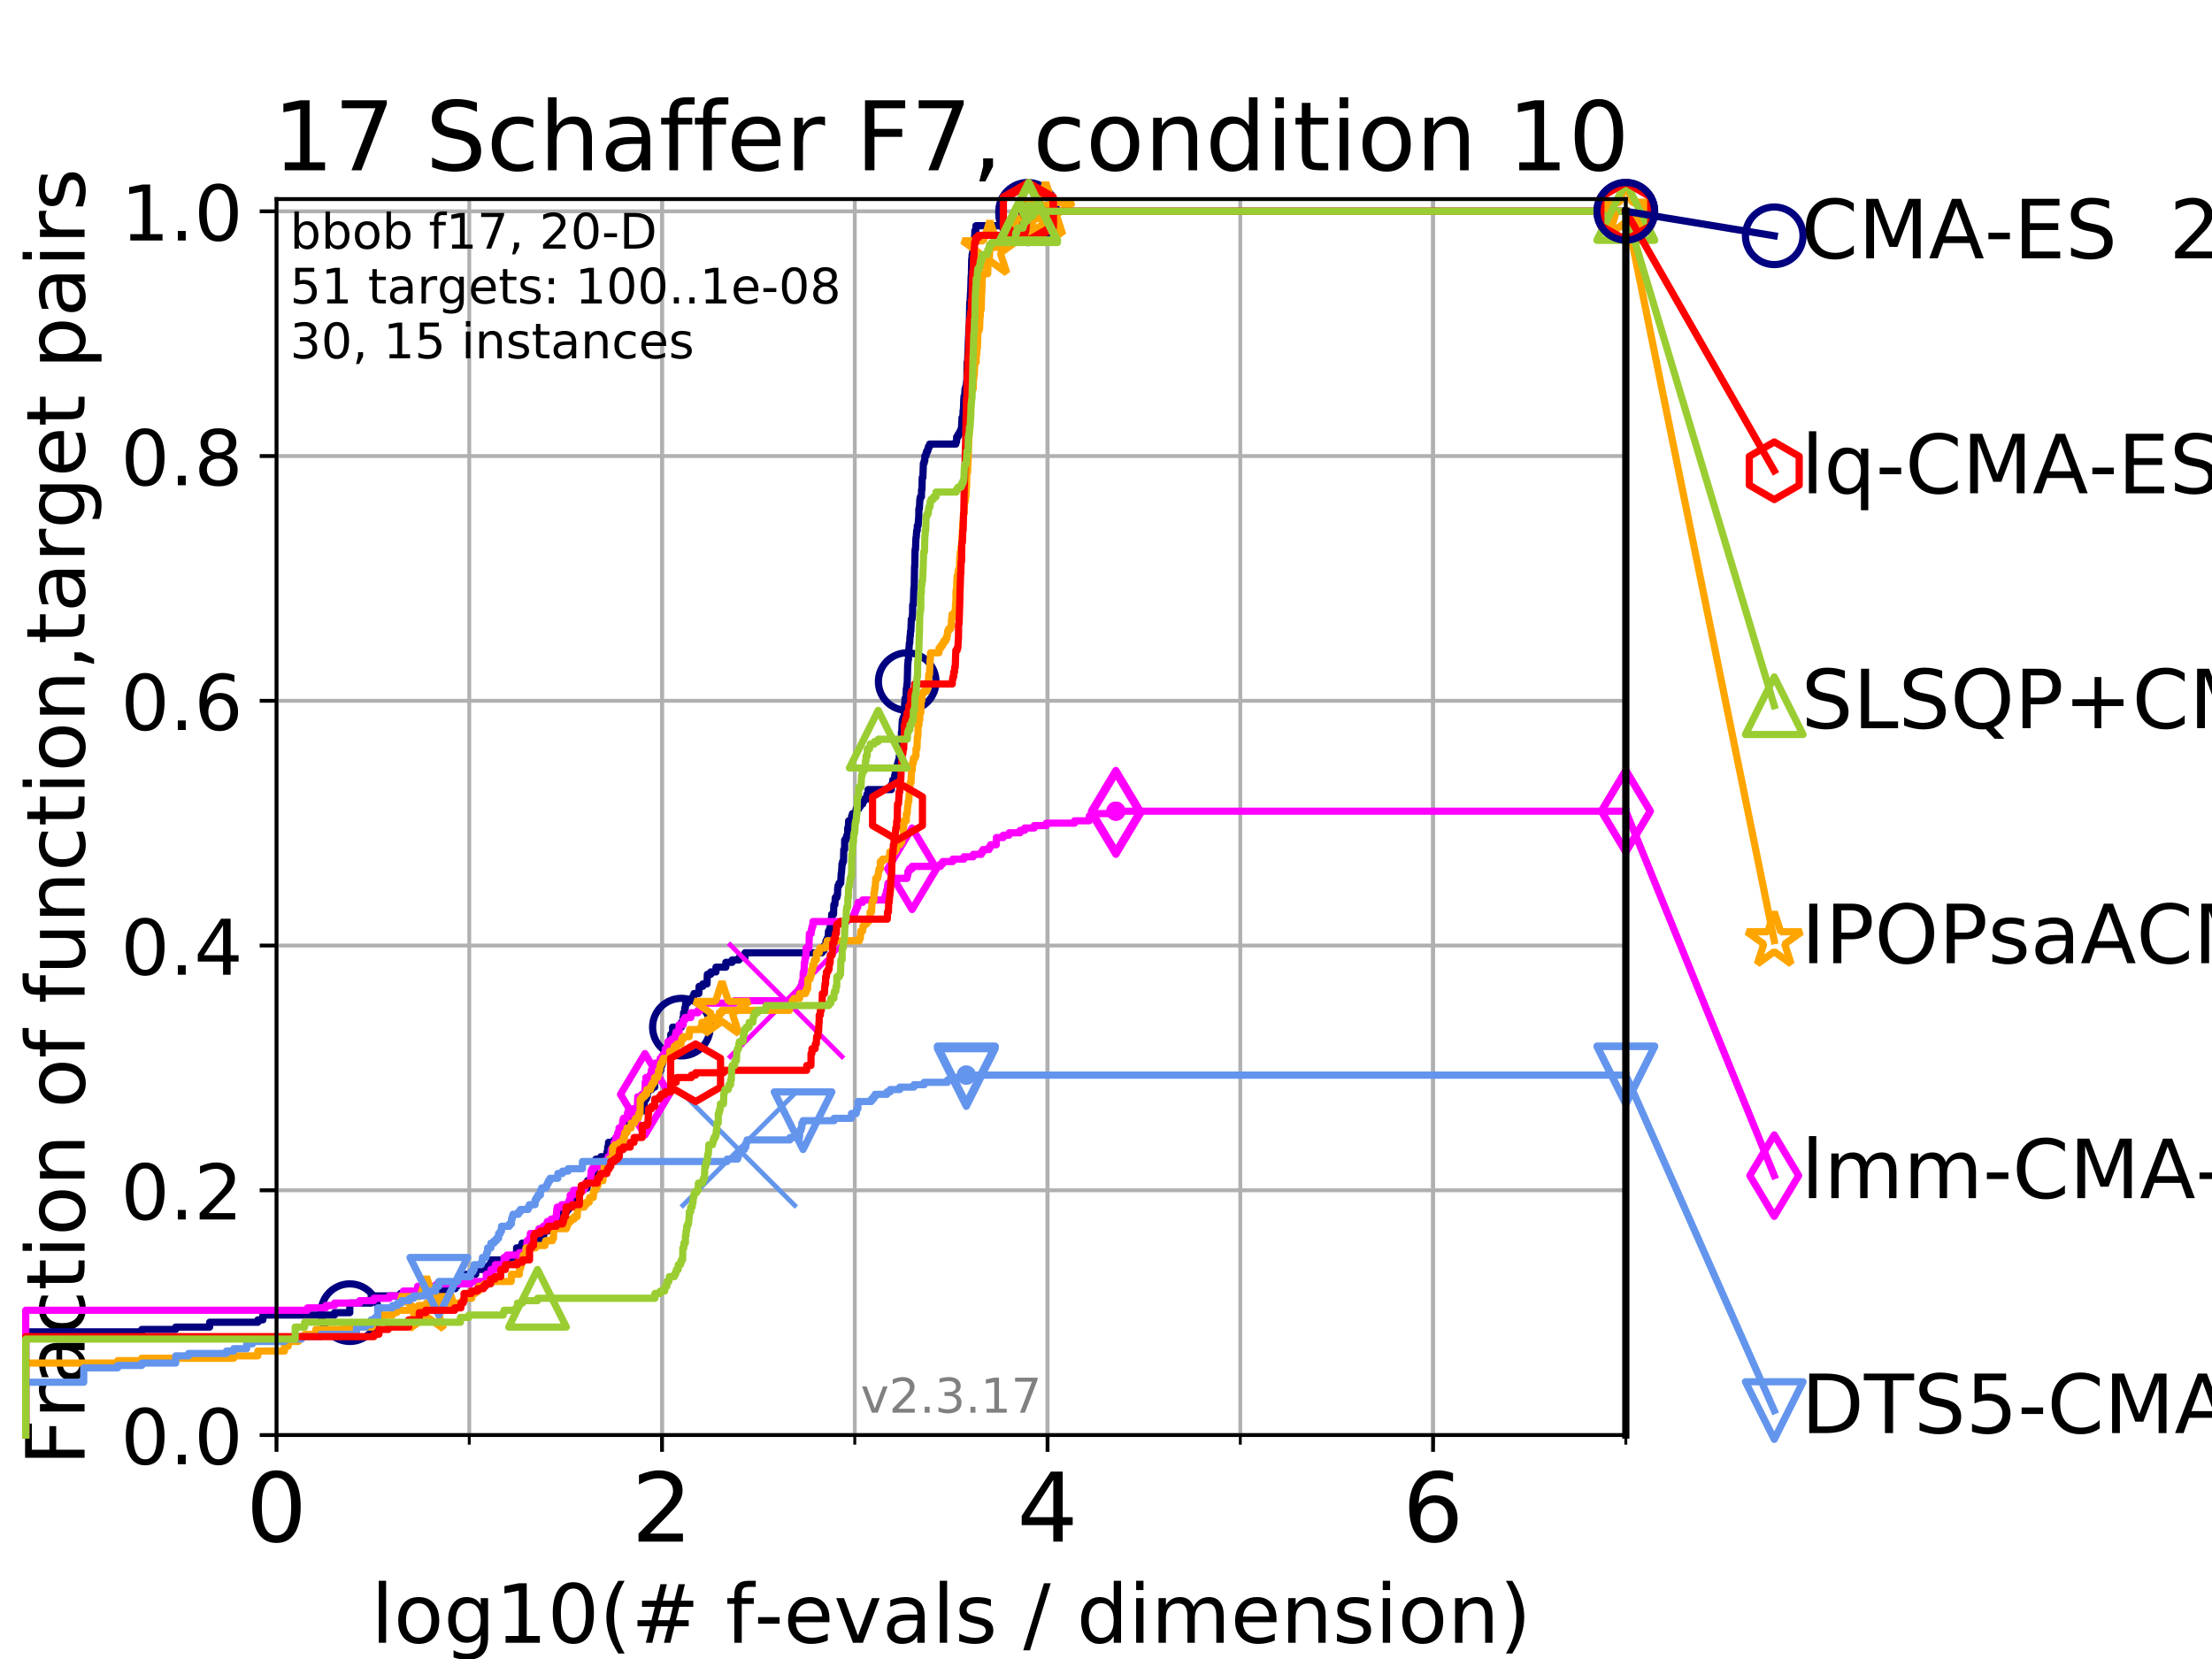<?xml version="1.0" encoding="utf-8" standalone="no"?>
<!DOCTYPE svg PUBLIC "-//W3C//DTD SVG 1.1//EN"
  "http://www.w3.org/Graphics/SVG/1.1/DTD/svg11.dtd">
<!-- Created with matplotlib (https://matplotlib.org/) -->
<svg height="345.6pt" version="1.1" viewBox="0 0 460.8 345.6" width="460.8pt" xmlns="http://www.w3.org/2000/svg" xmlns:xlink="http://www.w3.org/1999/xlink">
 <defs>
  <style type="text/css">
*{stroke-linecap:butt;stroke-linejoin:round;}
  </style>
 </defs>
 <g id="figure_1">
  <g id="patch_1">
   <path d="M 0 345.6 
L 460.8 345.6 
L 460.8 0 
L 0 0 
z
" style="fill:#ffffff;"/>
  </g>
  <g id="axes_1">
   <g id="patch_2">
    <path d="M 57.6 298.944 
L 338.688 298.944 
L 338.688 41.472 
L 57.6 41.472 
z
" style="fill:#ffffff;"/>
   </g>
   <g id="matplotlib.axis_1">
    <g id="xtick_1">
     <g id="line2d_1">
      <path clip-path="url(#pe5b72239cb)" d="M 57.6 298.944 
L 57.6 41.472 
" style="fill:none;stroke:#b0b0b0;stroke-linecap:square;stroke-width:0.8;"/>
     </g>
     <g id="line2d_2">
      <defs>
       <path d="M 0 0 
L 0 3.5 
" id="m0d4e7ef25b" style="stroke:#000000;stroke-width:0.8;"/>
      </defs>
      <g>
       <use style="stroke:#000000;stroke-width:0.8;" x="57.6" xlink:href="#m0d4e7ef25b" y="298.944"/>
      </g>
     </g>
     <g id="text_1">
      <!-- 0 -->
      <defs>
       <path d="M 31.781 66.406 
Q 24.172 66.406 20.328 58.906 
Q 16.5 51.422 16.5 36.375 
Q 16.5 21.391 20.328 13.891 
Q 24.172 6.391 31.781 6.391 
Q 39.453 6.391 43.281 13.891 
Q 47.125 21.391 47.125 36.375 
Q 47.125 51.422 43.281 58.906 
Q 39.453 66.406 31.781 66.406 
z
M 31.781 74.219 
Q 44.047 74.219 50.516 64.516 
Q 56.984 54.828 56.984 36.375 
Q 56.984 17.969 50.516 8.266 
Q 44.047 -1.422 31.781 -1.422 
Q 19.531 -1.422 13.062 8.266 
Q 6.594 17.969 6.594 36.375 
Q 6.594 54.828 13.062 64.516 
Q 19.531 74.219 31.781 74.219 
z
" id="DejaVuSans-48"/>
      </defs>
      <g transform="translate(51.237 321.141)scale(0.2 -0.2)">
       <use xlink:href="#DejaVuSans-48"/>
      </g>
     </g>
    </g>
    <g id="xtick_2">
     <g id="line2d_3">
      <path clip-path="url(#pe5b72239cb)" d="M 137.911 298.944 
L 137.911 41.472 
" style="fill:none;stroke:#b0b0b0;stroke-linecap:square;stroke-width:0.8;"/>
     </g>
     <g id="line2d_4">
      <g>
       <use style="stroke:#000000;stroke-width:0.8;" x="137.911" xlink:href="#m0d4e7ef25b" y="298.944"/>
      </g>
     </g>
     <g id="text_2">
      <!-- 2 -->
      <defs>
       <path d="M 19.188 8.297 
L 53.609 8.297 
L 53.609 0 
L 7.328 0 
L 7.328 8.297 
Q 12.938 14.109 22.625 23.891 
Q 32.328 33.688 34.812 36.531 
Q 39.547 41.844 41.422 45.531 
Q 43.312 49.219 43.312 52.781 
Q 43.312 58.594 39.234 62.25 
Q 35.156 65.922 28.609 65.922 
Q 23.969 65.922 18.812 64.312 
Q 13.672 62.703 7.812 59.422 
L 7.812 69.391 
Q 13.766 71.781 18.938 73 
Q 24.125 74.219 28.422 74.219 
Q 39.75 74.219 46.484 68.547 
Q 53.219 62.891 53.219 53.422 
Q 53.219 48.922 51.531 44.891 
Q 49.859 40.875 45.406 35.406 
Q 44.188 33.984 37.641 27.219 
Q 31.109 20.453 19.188 8.297 
z
" id="DejaVuSans-50"/>
      </defs>
      <g transform="translate(131.548 321.141)scale(0.2 -0.2)">
       <use xlink:href="#DejaVuSans-50"/>
      </g>
     </g>
    </g>
    <g id="xtick_3">
     <g id="line2d_5">
      <path clip-path="url(#pe5b72239cb)" d="M 218.222 298.944 
L 218.222 41.472 
" style="fill:none;stroke:#b0b0b0;stroke-linecap:square;stroke-width:0.8;"/>
     </g>
     <g id="line2d_6">
      <g>
       <use style="stroke:#000000;stroke-width:0.8;" x="218.222" xlink:href="#m0d4e7ef25b" y="298.944"/>
      </g>
     </g>
     <g id="text_3">
      <!-- 4 -->
      <defs>
       <path d="M 37.797 64.312 
L 12.891 25.391 
L 37.797 25.391 
z
M 35.203 72.906 
L 47.609 72.906 
L 47.609 25.391 
L 58.016 25.391 
L 58.016 17.188 
L 47.609 17.188 
L 47.609 0 
L 37.797 0 
L 37.797 17.188 
L 4.891 17.188 
L 4.891 26.703 
z
" id="DejaVuSans-52"/>
      </defs>
      <g transform="translate(211.859 321.141)scale(0.2 -0.2)">
       <use xlink:href="#DejaVuSans-52"/>
      </g>
     </g>
    </g>
    <g id="xtick_4">
     <g id="line2d_7">
      <path clip-path="url(#pe5b72239cb)" d="M 298.533 298.944 
L 298.533 41.472 
" style="fill:none;stroke:#b0b0b0;stroke-linecap:square;stroke-width:0.8;"/>
     </g>
     <g id="line2d_8">
      <g>
       <use style="stroke:#000000;stroke-width:0.8;" x="298.533" xlink:href="#m0d4e7ef25b" y="298.944"/>
      </g>
     </g>
     <g id="text_4">
      <!-- 6 -->
      <defs>
       <path d="M 33.016 40.375 
Q 26.375 40.375 22.484 35.828 
Q 18.609 31.297 18.609 23.391 
Q 18.609 15.531 22.484 10.953 
Q 26.375 6.391 33.016 6.391 
Q 39.656 6.391 43.531 10.953 
Q 47.406 15.531 47.406 23.391 
Q 47.406 31.297 43.531 35.828 
Q 39.656 40.375 33.016 40.375 
z
M 52.594 71.297 
L 52.594 62.312 
Q 48.875 64.062 45.094 64.984 
Q 41.312 65.922 37.594 65.922 
Q 27.828 65.922 22.672 59.328 
Q 17.531 52.734 16.797 39.406 
Q 19.672 43.656 24.016 45.922 
Q 28.375 48.188 33.594 48.188 
Q 44.578 48.188 50.953 41.516 
Q 57.328 34.859 57.328 23.391 
Q 57.328 12.156 50.688 5.359 
Q 44.047 -1.422 33.016 -1.422 
Q 20.359 -1.422 13.672 8.266 
Q 6.984 17.969 6.984 36.375 
Q 6.984 53.656 15.188 63.938 
Q 23.391 74.219 37.203 74.219 
Q 40.922 74.219 44.703 73.484 
Q 48.484 72.75 52.594 71.297 
z
" id="DejaVuSans-54"/>
      </defs>
      <g transform="translate(292.17 321.141)scale(0.2 -0.2)">
       <use xlink:href="#DejaVuSans-54"/>
      </g>
     </g>
    </g>
    <g id="xtick_5">
     <g id="line2d_9">
      <path clip-path="url(#pe5b72239cb)" d="M 57.6 298.944 
L 57.6 41.472 
" style="fill:none;stroke:#b0b0b0;stroke-linecap:square;stroke-width:0.8;"/>
     </g>
     <g id="line2d_10">
      <defs>
       <path d="M 0 0 
L 0 2 
" id="mc22e7b9084" style="stroke:#000000;stroke-width:0.6;"/>
      </defs>
      <g>
       <use style="stroke:#000000;stroke-width:0.6;" x="57.6" xlink:href="#mc22e7b9084" y="298.944"/>
      </g>
     </g>
    </g>
    <g id="xtick_6">
     <g id="line2d_11">
      <path clip-path="url(#pe5b72239cb)" d="M 97.755 298.944 
L 97.755 41.472 
" style="fill:none;stroke:#b0b0b0;stroke-linecap:square;stroke-width:0.8;"/>
     </g>
     <g id="line2d_12">
      <g>
       <use style="stroke:#000000;stroke-width:0.6;" x="97.755" xlink:href="#mc22e7b9084" y="298.944"/>
      </g>
     </g>
    </g>
    <g id="xtick_7">
     <g id="line2d_13">
      <path clip-path="url(#pe5b72239cb)" d="M 137.911 298.944 
L 137.911 41.472 
" style="fill:none;stroke:#b0b0b0;stroke-linecap:square;stroke-width:0.8;"/>
     </g>
     <g id="line2d_14">
      <g>
       <use style="stroke:#000000;stroke-width:0.6;" x="137.911" xlink:href="#mc22e7b9084" y="298.944"/>
      </g>
     </g>
    </g>
    <g id="xtick_8">
     <g id="line2d_15">
      <path clip-path="url(#pe5b72239cb)" d="M 178.066 298.944 
L 178.066 41.472 
" style="fill:none;stroke:#b0b0b0;stroke-linecap:square;stroke-width:0.8;"/>
     </g>
     <g id="line2d_16">
      <g>
       <use style="stroke:#000000;stroke-width:0.6;" x="178.066" xlink:href="#mc22e7b9084" y="298.944"/>
      </g>
     </g>
    </g>
    <g id="xtick_9">
     <g id="line2d_17">
      <path clip-path="url(#pe5b72239cb)" d="M 218.222 298.944 
L 218.222 41.472 
" style="fill:none;stroke:#b0b0b0;stroke-linecap:square;stroke-width:0.8;"/>
     </g>
     <g id="line2d_18">
      <g>
       <use style="stroke:#000000;stroke-width:0.6;" x="218.222" xlink:href="#mc22e7b9084" y="298.944"/>
      </g>
     </g>
    </g>
    <g id="xtick_10">
     <g id="line2d_19">
      <path clip-path="url(#pe5b72239cb)" d="M 258.377 298.944 
L 258.377 41.472 
" style="fill:none;stroke:#b0b0b0;stroke-linecap:square;stroke-width:0.8;"/>
     </g>
     <g id="line2d_20">
      <g>
       <use style="stroke:#000000;stroke-width:0.6;" x="258.377" xlink:href="#mc22e7b9084" y="298.944"/>
      </g>
     </g>
    </g>
    <g id="xtick_11">
     <g id="line2d_21">
      <path clip-path="url(#pe5b72239cb)" d="M 298.533 298.944 
L 298.533 41.472 
" style="fill:none;stroke:#b0b0b0;stroke-linecap:square;stroke-width:0.8;"/>
     </g>
     <g id="line2d_22">
      <g>
       <use style="stroke:#000000;stroke-width:0.6;" x="298.533" xlink:href="#mc22e7b9084" y="298.944"/>
      </g>
     </g>
    </g>
    <g id="xtick_12">
     <g id="line2d_23">
      <path clip-path="url(#pe5b72239cb)" d="M 338.688 298.944 
L 338.688 41.472 
" style="fill:none;stroke:#b0b0b0;stroke-linecap:square;stroke-width:0.8;"/>
     </g>
     <g id="line2d_24">
      <g>
       <use style="stroke:#000000;stroke-width:0.6;" x="338.688" xlink:href="#mc22e7b9084" y="298.944"/>
      </g>
     </g>
    </g>
    <g id="text_5">
     <!-- log10(# f-evals / dimension) -->
     <defs>
      <path d="M 9.422 75.984 
L 18.406 75.984 
L 18.406 0 
L 9.422 0 
z
" id="DejaVuSans-108"/>
      <path d="M 30.609 48.391 
Q 23.391 48.391 19.188 42.75 
Q 14.984 37.109 14.984 27.297 
Q 14.984 17.484 19.156 11.844 
Q 23.344 6.203 30.609 6.203 
Q 37.797 6.203 41.984 11.859 
Q 46.188 17.531 46.188 27.297 
Q 46.188 37.016 41.984 42.703 
Q 37.797 48.391 30.609 48.391 
z
M 30.609 56 
Q 42.328 56 49.016 48.375 
Q 55.719 40.766 55.719 27.297 
Q 55.719 13.875 49.016 6.219 
Q 42.328 -1.422 30.609 -1.422 
Q 18.844 -1.422 12.172 6.219 
Q 5.516 13.875 5.516 27.297 
Q 5.516 40.766 12.172 48.375 
Q 18.844 56 30.609 56 
z
" id="DejaVuSans-111"/>
      <path d="M 45.406 27.984 
Q 45.406 37.75 41.375 43.109 
Q 37.359 48.484 30.078 48.484 
Q 22.859 48.484 18.828 43.109 
Q 14.797 37.75 14.797 27.984 
Q 14.797 18.266 18.828 12.891 
Q 22.859 7.516 30.078 7.516 
Q 37.359 7.516 41.375 12.891 
Q 45.406 18.266 45.406 27.984 
z
M 54.391 6.781 
Q 54.391 -7.172 48.188 -13.984 
Q 42 -20.797 29.203 -20.797 
Q 24.469 -20.797 20.266 -20.094 
Q 16.062 -19.391 12.109 -17.922 
L 12.109 -9.188 
Q 16.062 -11.328 19.922 -12.344 
Q 23.781 -13.375 27.781 -13.375 
Q 36.625 -13.375 41.016 -8.766 
Q 45.406 -4.156 45.406 5.172 
L 45.406 9.625 
Q 42.625 4.781 38.281 2.391 
Q 33.938 0 27.875 0 
Q 17.828 0 11.672 7.656 
Q 5.516 15.328 5.516 27.984 
Q 5.516 40.672 11.672 48.328 
Q 17.828 56 27.875 56 
Q 33.938 56 38.281 53.609 
Q 42.625 51.219 45.406 46.391 
L 45.406 54.688 
L 54.391 54.688 
z
" id="DejaVuSans-103"/>
      <path d="M 12.406 8.297 
L 28.516 8.297 
L 28.516 63.922 
L 10.984 60.406 
L 10.984 69.391 
L 28.422 72.906 
L 38.281 72.906 
L 38.281 8.297 
L 54.391 8.297 
L 54.391 0 
L 12.406 0 
z
" id="DejaVuSans-49"/>
      <path d="M 31 75.875 
Q 24.469 64.656 21.281 53.656 
Q 18.109 42.672 18.109 31.391 
Q 18.109 20.125 21.312 9.062 
Q 24.516 -2 31 -13.188 
L 23.188 -13.188 
Q 15.875 -1.703 12.234 9.375 
Q 8.594 20.453 8.594 31.391 
Q 8.594 42.281 12.203 53.312 
Q 15.828 64.359 23.188 75.875 
z
" id="DejaVuSans-40"/>
      <path d="M 51.125 44 
L 36.922 44 
L 32.812 27.688 
L 47.125 27.688 
z
M 43.797 71.781 
L 38.719 51.516 
L 52.984 51.516 
L 58.109 71.781 
L 65.922 71.781 
L 60.891 51.516 
L 76.125 51.516 
L 76.125 44 
L 58.984 44 
L 54.984 27.688 
L 70.516 27.688 
L 70.516 20.219 
L 53.078 20.219 
L 48 0 
L 40.188 0 
L 45.219 20.219 
L 30.906 20.219 
L 25.875 0 
L 18.016 0 
L 23.094 20.219 
L 7.719 20.219 
L 7.719 27.688 
L 24.906 27.688 
L 29 44 
L 13.281 44 
L 13.281 51.516 
L 30.906 51.516 
L 35.891 71.781 
z
" id="DejaVuSans-35"/>
      <path id="DejaVuSans-32"/>
      <path d="M 37.109 75.984 
L 37.109 68.5 
L 28.516 68.5 
Q 23.688 68.5 21.797 66.547 
Q 19.922 64.594 19.922 59.516 
L 19.922 54.688 
L 34.719 54.688 
L 34.719 47.703 
L 19.922 47.703 
L 19.922 0 
L 10.891 0 
L 10.891 47.703 
L 2.297 47.703 
L 2.297 54.688 
L 10.891 54.688 
L 10.891 58.5 
Q 10.891 67.625 15.141 71.797 
Q 19.391 75.984 28.609 75.984 
z
" id="DejaVuSans-102"/>
      <path d="M 4.891 31.391 
L 31.203 31.391 
L 31.203 23.391 
L 4.891 23.391 
z
" id="DejaVuSans-45"/>
      <path d="M 56.203 29.594 
L 56.203 25.203 
L 14.891 25.203 
Q 15.484 15.922 20.484 11.062 
Q 25.484 6.203 34.422 6.203 
Q 39.594 6.203 44.453 7.469 
Q 49.312 8.734 54.109 11.281 
L 54.109 2.781 
Q 49.266 0.734 44.188 -0.344 
Q 39.109 -1.422 33.891 -1.422 
Q 20.797 -1.422 13.156 6.188 
Q 5.516 13.812 5.516 26.812 
Q 5.516 40.234 12.766 48.109 
Q 20.016 56 32.328 56 
Q 43.359 56 49.781 48.891 
Q 56.203 41.797 56.203 29.594 
z
M 47.219 32.234 
Q 47.125 39.594 43.094 43.984 
Q 39.062 48.391 32.422 48.391 
Q 24.906 48.391 20.391 44.141 
Q 15.875 39.891 15.188 32.172 
z
" id="DejaVuSans-101"/>
      <path d="M 2.984 54.688 
L 12.5 54.688 
L 29.594 8.797 
L 46.688 54.688 
L 56.203 54.688 
L 35.688 0 
L 23.484 0 
z
" id="DejaVuSans-118"/>
      <path d="M 34.281 27.484 
Q 23.391 27.484 19.188 25 
Q 14.984 22.516 14.984 16.5 
Q 14.984 11.719 18.141 8.906 
Q 21.297 6.109 26.703 6.109 
Q 34.188 6.109 38.703 11.406 
Q 43.219 16.703 43.219 25.484 
L 43.219 27.484 
z
M 52.203 31.203 
L 52.203 0 
L 43.219 0 
L 43.219 8.297 
Q 40.141 3.328 35.547 0.953 
Q 30.953 -1.422 24.312 -1.422 
Q 15.922 -1.422 10.953 3.297 
Q 6 8.016 6 15.922 
Q 6 25.141 12.172 29.828 
Q 18.359 34.516 30.609 34.516 
L 43.219 34.516 
L 43.219 35.406 
Q 43.219 41.609 39.141 45 
Q 35.062 48.391 27.688 48.391 
Q 23 48.391 18.547 47.266 
Q 14.109 46.141 10.016 43.891 
L 10.016 52.203 
Q 14.938 54.109 19.578 55.047 
Q 24.219 56 28.609 56 
Q 40.484 56 46.344 49.844 
Q 52.203 43.703 52.203 31.203 
z
" id="DejaVuSans-97"/>
      <path d="M 44.281 53.078 
L 44.281 44.578 
Q 40.484 46.531 36.375 47.5 
Q 32.281 48.484 27.875 48.484 
Q 21.188 48.484 17.844 46.438 
Q 14.5 44.391 14.5 40.281 
Q 14.5 37.156 16.891 35.375 
Q 19.281 33.594 26.516 31.984 
L 29.594 31.297 
Q 39.156 29.25 43.188 25.516 
Q 47.219 21.781 47.219 15.094 
Q 47.219 7.469 41.188 3.016 
Q 35.156 -1.422 24.609 -1.422 
Q 20.219 -1.422 15.453 -0.562 
Q 10.688 0.297 5.422 2 
L 5.422 11.281 
Q 10.406 8.688 15.234 7.391 
Q 20.062 6.109 24.812 6.109 
Q 31.156 6.109 34.562 8.281 
Q 37.984 10.453 37.984 14.406 
Q 37.984 18.062 35.516 20.016 
Q 33.062 21.969 24.703 23.781 
L 21.578 24.516 
Q 13.234 26.266 9.516 29.906 
Q 5.812 33.547 5.812 39.891 
Q 5.812 47.609 11.281 51.797 
Q 16.75 56 26.812 56 
Q 31.781 56 36.172 55.266 
Q 40.578 54.547 44.281 53.078 
z
" id="DejaVuSans-115"/>
      <path d="M 25.391 72.906 
L 33.688 72.906 
L 8.297 -9.281 
L 0 -9.281 
z
" id="DejaVuSans-47"/>
      <path d="M 45.406 46.391 
L 45.406 75.984 
L 54.391 75.984 
L 54.391 0 
L 45.406 0 
L 45.406 8.203 
Q 42.578 3.328 38.25 0.953 
Q 33.938 -1.422 27.875 -1.422 
Q 17.969 -1.422 11.734 6.484 
Q 5.516 14.406 5.516 27.297 
Q 5.516 40.188 11.734 48.094 
Q 17.969 56 27.875 56 
Q 33.938 56 38.25 53.625 
Q 42.578 51.266 45.406 46.391 
z
M 14.797 27.297 
Q 14.797 17.391 18.875 11.75 
Q 22.953 6.109 30.078 6.109 
Q 37.203 6.109 41.297 11.75 
Q 45.406 17.391 45.406 27.297 
Q 45.406 37.203 41.297 42.844 
Q 37.203 48.484 30.078 48.484 
Q 22.953 48.484 18.875 42.844 
Q 14.797 37.203 14.797 27.297 
z
" id="DejaVuSans-100"/>
      <path d="M 9.422 54.688 
L 18.406 54.688 
L 18.406 0 
L 9.422 0 
z
M 9.422 75.984 
L 18.406 75.984 
L 18.406 64.594 
L 9.422 64.594 
z
" id="DejaVuSans-105"/>
      <path d="M 52 44.188 
Q 55.375 50.25 60.062 53.125 
Q 64.75 56 71.094 56 
Q 79.641 56 84.281 50.016 
Q 88.922 44.047 88.922 33.016 
L 88.922 0 
L 79.891 0 
L 79.891 32.719 
Q 79.891 40.578 77.094 44.375 
Q 74.312 48.188 68.609 48.188 
Q 61.625 48.188 57.562 43.547 
Q 53.516 38.922 53.516 30.906 
L 53.516 0 
L 44.484 0 
L 44.484 32.719 
Q 44.484 40.625 41.703 44.406 
Q 38.922 48.188 33.109 48.188 
Q 26.219 48.188 22.156 43.531 
Q 18.109 38.875 18.109 30.906 
L 18.109 0 
L 9.078 0 
L 9.078 54.688 
L 18.109 54.688 
L 18.109 46.188 
Q 21.188 51.219 25.484 53.609 
Q 29.781 56 35.688 56 
Q 41.656 56 45.828 52.969 
Q 50 49.953 52 44.188 
z
" id="DejaVuSans-109"/>
      <path d="M 54.891 33.016 
L 54.891 0 
L 45.906 0 
L 45.906 32.719 
Q 45.906 40.484 42.875 44.328 
Q 39.844 48.188 33.797 48.188 
Q 26.516 48.188 22.312 43.547 
Q 18.109 38.922 18.109 30.906 
L 18.109 0 
L 9.078 0 
L 9.078 54.688 
L 18.109 54.688 
L 18.109 46.188 
Q 21.344 51.125 25.703 53.562 
Q 30.078 56 35.797 56 
Q 45.219 56 50.047 50.172 
Q 54.891 44.344 54.891 33.016 
z
" id="DejaVuSans-110"/>
      <path d="M 8.016 75.875 
L 15.828 75.875 
Q 23.141 64.359 26.781 53.312 
Q 30.422 42.281 30.422 31.391 
Q 30.422 20.453 26.781 9.375 
Q 23.141 -1.703 15.828 -13.188 
L 8.016 -13.188 
Q 14.5 -2 17.703 9.062 
Q 20.906 20.125 20.906 31.391 
Q 20.906 42.672 17.703 53.656 
Q 14.5 64.656 8.016 75.875 
z
" id="DejaVuSans-41"/>
     </defs>
     <g transform="translate(77.303 342.218)scale(0.17 -0.17)">
      <use xlink:href="#DejaVuSans-108"/>
      <use x="27.783" xlink:href="#DejaVuSans-111"/>
      <use x="88.965" xlink:href="#DejaVuSans-103"/>
      <use x="152.441" xlink:href="#DejaVuSans-49"/>
      <use x="216.064" xlink:href="#DejaVuSans-48"/>
      <use x="279.688" xlink:href="#DejaVuSans-40"/>
      <use x="318.701" xlink:href="#DejaVuSans-35"/>
      <use x="402.49" xlink:href="#DejaVuSans-32"/>
      <use x="434.277" xlink:href="#DejaVuSans-102"/>
      <use x="469.404" xlink:href="#DejaVuSans-45"/>
      <use x="505.488" xlink:href="#DejaVuSans-101"/>
      <use x="567.012" xlink:href="#DejaVuSans-118"/>
      <use x="626.191" xlink:href="#DejaVuSans-97"/>
      <use x="687.471" xlink:href="#DejaVuSans-108"/>
      <use x="715.254" xlink:href="#DejaVuSans-115"/>
      <use x="767.354" xlink:href="#DejaVuSans-32"/>
      <use x="799.141" xlink:href="#DejaVuSans-47"/>
      <use x="832.832" xlink:href="#DejaVuSans-32"/>
      <use x="864.619" xlink:href="#DejaVuSans-100"/>
      <use x="928.096" xlink:href="#DejaVuSans-105"/>
      <use x="955.879" xlink:href="#DejaVuSans-109"/>
      <use x="1053.291" xlink:href="#DejaVuSans-101"/>
      <use x="1114.814" xlink:href="#DejaVuSans-110"/>
      <use x="1178.193" xlink:href="#DejaVuSans-115"/>
      <use x="1230.293" xlink:href="#DejaVuSans-105"/>
      <use x="1258.076" xlink:href="#DejaVuSans-111"/>
      <use x="1319.258" xlink:href="#DejaVuSans-110"/>
      <use x="1382.637" xlink:href="#DejaVuSans-41"/>
     </g>
    </g>
   </g>
   <g id="matplotlib.axis_2">
    <g id="ytick_1">
     <g id="line2d_25">
      <path clip-path="url(#pe5b72239cb)" d="M 57.6 298.944 
L 338.688 298.944 
" style="fill:none;stroke:#b0b0b0;stroke-linecap:square;stroke-width:0.8;"/>
     </g>
     <g id="line2d_26">
      <defs>
       <path d="M 0 0 
L -3.5 0 
" id="maab1b22834" style="stroke:#000000;stroke-width:0.8;"/>
      </defs>
      <g>
       <use style="stroke:#000000;stroke-width:0.8;" x="57.6" xlink:href="#maab1b22834" y="298.944"/>
      </g>
     </g>
     <g id="text_6">
      <!-- 0.0 -->
      <defs>
       <path d="M 10.688 12.406 
L 21 12.406 
L 21 0 
L 10.688 0 
z
" id="DejaVuSans-46"/>
      </defs>
      <g transform="translate(25.155 305.023)scale(0.16 -0.16)">
       <use xlink:href="#DejaVuSans-48"/>
       <use x="63.623" xlink:href="#DejaVuSans-46"/>
       <use x="95.41" xlink:href="#DejaVuSans-48"/>
      </g>
     </g>
    </g>
    <g id="ytick_2">
     <g id="line2d_27">
      <path clip-path="url(#pe5b72239cb)" d="M 57.6 247.959 
L 338.688 247.959 
" style="fill:none;stroke:#b0b0b0;stroke-linecap:square;stroke-width:0.8;"/>
     </g>
     <g id="line2d_28">
      <g>
       <use style="stroke:#000000;stroke-width:0.8;" x="57.6" xlink:href="#maab1b22834" y="247.959"/>
      </g>
     </g>
     <g id="text_7">
      <!-- 0.2 -->
      <g transform="translate(25.155 254.038)scale(0.16 -0.16)">
       <use xlink:href="#DejaVuSans-48"/>
       <use x="63.623" xlink:href="#DejaVuSans-46"/>
       <use x="95.41" xlink:href="#DejaVuSans-50"/>
      </g>
     </g>
    </g>
    <g id="ytick_3">
     <g id="line2d_29">
      <path clip-path="url(#pe5b72239cb)" d="M 57.6 196.975 
L 338.688 196.975 
" style="fill:none;stroke:#b0b0b0;stroke-linecap:square;stroke-width:0.8;"/>
     </g>
     <g id="line2d_30">
      <g>
       <use style="stroke:#000000;stroke-width:0.8;" x="57.6" xlink:href="#maab1b22834" y="196.975"/>
      </g>
     </g>
     <g id="text_8">
      <!-- 0.4 -->
      <g transform="translate(25.155 203.054)scale(0.16 -0.16)">
       <use xlink:href="#DejaVuSans-48"/>
       <use x="63.623" xlink:href="#DejaVuSans-46"/>
       <use x="95.41" xlink:href="#DejaVuSans-52"/>
      </g>
     </g>
    </g>
    <g id="ytick_4">
     <g id="line2d_31">
      <path clip-path="url(#pe5b72239cb)" d="M 57.6 145.99 
L 338.688 145.99 
" style="fill:none;stroke:#b0b0b0;stroke-linecap:square;stroke-width:0.8;"/>
     </g>
     <g id="line2d_32">
      <g>
       <use style="stroke:#000000;stroke-width:0.8;" x="57.6" xlink:href="#maab1b22834" y="145.99"/>
      </g>
     </g>
     <g id="text_9">
      <!-- 0.6 -->
      <g transform="translate(25.155 152.069)scale(0.16 -0.16)">
       <use xlink:href="#DejaVuSans-48"/>
       <use x="63.623" xlink:href="#DejaVuSans-46"/>
       <use x="95.41" xlink:href="#DejaVuSans-54"/>
      </g>
     </g>
    </g>
    <g id="ytick_5">
     <g id="line2d_33">
      <path clip-path="url(#pe5b72239cb)" d="M 57.6 95.006 
L 338.688 95.006 
" style="fill:none;stroke:#b0b0b0;stroke-linecap:square;stroke-width:0.8;"/>
     </g>
     <g id="line2d_34">
      <g>
       <use style="stroke:#000000;stroke-width:0.8;" x="57.6" xlink:href="#maab1b22834" y="95.006"/>
      </g>
     </g>
     <g id="text_10">
      <!-- 0.8 -->
      <defs>
       <path d="M 31.781 34.625 
Q 24.75 34.625 20.719 30.859 
Q 16.703 27.094 16.703 20.516 
Q 16.703 13.922 20.719 10.156 
Q 24.75 6.391 31.781 6.391 
Q 38.812 6.391 42.859 10.172 
Q 46.922 13.969 46.922 20.516 
Q 46.922 27.094 42.891 30.859 
Q 38.875 34.625 31.781 34.625 
z
M 21.922 38.812 
Q 15.578 40.375 12.031 44.719 
Q 8.5 49.078 8.5 55.328 
Q 8.5 64.062 14.719 69.141 
Q 20.953 74.219 31.781 74.219 
Q 42.672 74.219 48.875 69.141 
Q 55.078 64.062 55.078 55.328 
Q 55.078 49.078 51.531 44.719 
Q 48 40.375 41.703 38.812 
Q 48.828 37.156 52.797 32.312 
Q 56.781 27.484 56.781 20.516 
Q 56.781 9.906 50.312 4.234 
Q 43.844 -1.422 31.781 -1.422 
Q 19.734 -1.422 13.25 4.234 
Q 6.781 9.906 6.781 20.516 
Q 6.781 27.484 10.781 32.312 
Q 14.797 37.156 21.922 38.812 
z
M 18.312 54.391 
Q 18.312 48.734 21.844 45.562 
Q 25.391 42.391 31.781 42.391 
Q 38.141 42.391 41.719 45.562 
Q 45.312 48.734 45.312 54.391 
Q 45.312 60.062 41.719 63.234 
Q 38.141 66.406 31.781 66.406 
Q 25.391 66.406 21.844 63.234 
Q 18.312 60.062 18.312 54.391 
z
" id="DejaVuSans-56"/>
      </defs>
      <g transform="translate(25.155 101.085)scale(0.16 -0.16)">
       <use xlink:href="#DejaVuSans-48"/>
       <use x="63.623" xlink:href="#DejaVuSans-46"/>
       <use x="95.41" xlink:href="#DejaVuSans-56"/>
      </g>
     </g>
    </g>
    <g id="ytick_6">
     <g id="line2d_35">
      <path clip-path="url(#pe5b72239cb)" d="M 57.6 44.021 
L 338.688 44.021 
" style="fill:none;stroke:#b0b0b0;stroke-linecap:square;stroke-width:0.8;"/>
     </g>
     <g id="line2d_36">
      <g>
       <use style="stroke:#000000;stroke-width:0.8;" x="57.6" xlink:href="#maab1b22834" y="44.021"/>
      </g>
     </g>
     <g id="text_11">
      <!-- 1.0 -->
      <g transform="translate(25.155 50.1)scale(0.16 -0.16)">
       <use xlink:href="#DejaVuSans-49"/>
       <use x="63.623" xlink:href="#DejaVuSans-46"/>
       <use x="95.41" xlink:href="#DejaVuSans-48"/>
      </g>
     </g>
    </g>
    <g id="text_12">
     <!-- Fraction of function,target pairs -->
     <defs>
      <path d="M 9.812 72.906 
L 51.703 72.906 
L 51.703 64.594 
L 19.672 64.594 
L 19.672 43.109 
L 48.578 43.109 
L 48.578 34.812 
L 19.672 34.812 
L 19.672 0 
L 9.812 0 
z
" id="DejaVuSans-70"/>
      <path d="M 41.109 46.297 
Q 39.594 47.172 37.812 47.578 
Q 36.031 48 33.891 48 
Q 26.266 48 22.188 43.047 
Q 18.109 38.094 18.109 28.812 
L 18.109 0 
L 9.078 0 
L 9.078 54.688 
L 18.109 54.688 
L 18.109 46.188 
Q 20.953 51.172 25.484 53.578 
Q 30.031 56 36.531 56 
Q 37.453 56 38.578 55.875 
Q 39.703 55.766 41.062 55.516 
z
" id="DejaVuSans-114"/>
      <path d="M 48.781 52.594 
L 48.781 44.188 
Q 44.969 46.297 41.141 47.344 
Q 37.312 48.391 33.406 48.391 
Q 24.656 48.391 19.812 42.844 
Q 14.984 37.312 14.984 27.297 
Q 14.984 17.281 19.812 11.734 
Q 24.656 6.203 33.406 6.203 
Q 37.312 6.203 41.141 7.25 
Q 44.969 8.297 48.781 10.406 
L 48.781 2.094 
Q 45.016 0.344 40.984 -0.531 
Q 36.969 -1.422 32.422 -1.422 
Q 20.062 -1.422 12.781 6.344 
Q 5.516 14.109 5.516 27.297 
Q 5.516 40.672 12.859 48.328 
Q 20.219 56 33.016 56 
Q 37.156 56 41.109 55.141 
Q 45.062 54.297 48.781 52.594 
z
" id="DejaVuSans-99"/>
      <path d="M 18.312 70.219 
L 18.312 54.688 
L 36.812 54.688 
L 36.812 47.703 
L 18.312 47.703 
L 18.312 18.016 
Q 18.312 11.328 20.141 9.422 
Q 21.969 7.516 27.594 7.516 
L 36.812 7.516 
L 36.812 0 
L 27.594 0 
Q 17.188 0 13.234 3.875 
Q 9.281 7.766 9.281 18.016 
L 9.281 47.703 
L 2.688 47.703 
L 2.688 54.688 
L 9.281 54.688 
L 9.281 70.219 
z
" id="DejaVuSans-116"/>
      <path d="M 8.5 21.578 
L 8.5 54.688 
L 17.484 54.688 
L 17.484 21.922 
Q 17.484 14.156 20.5 10.266 
Q 23.531 6.391 29.594 6.391 
Q 36.859 6.391 41.078 11.031 
Q 45.312 15.672 45.312 23.688 
L 45.312 54.688 
L 54.297 54.688 
L 54.297 0 
L 45.312 0 
L 45.312 8.406 
Q 42.047 3.422 37.719 1 
Q 33.406 -1.422 27.688 -1.422 
Q 18.266 -1.422 13.375 4.438 
Q 8.5 10.297 8.5 21.578 
z
M 31.109 56 
z
" id="DejaVuSans-117"/>
      <path d="M 11.719 12.406 
L 22.016 12.406 
L 22.016 4 
L 14.016 -11.625 
L 7.719 -11.625 
L 11.719 4 
z
" id="DejaVuSans-44"/>
      <path d="M 18.109 8.203 
L 18.109 -20.797 
L 9.078 -20.797 
L 9.078 54.688 
L 18.109 54.688 
L 18.109 46.391 
Q 20.953 51.266 25.266 53.625 
Q 29.594 56 35.594 56 
Q 45.562 56 51.781 48.094 
Q 58.016 40.188 58.016 27.297 
Q 58.016 14.406 51.781 6.484 
Q 45.562 -1.422 35.594 -1.422 
Q 29.594 -1.422 25.266 0.953 
Q 20.953 3.328 18.109 8.203 
z
M 48.688 27.297 
Q 48.688 37.203 44.609 42.844 
Q 40.531 48.484 33.406 48.484 
Q 26.266 48.484 22.188 42.844 
Q 18.109 37.203 18.109 27.297 
Q 18.109 17.391 22.188 11.75 
Q 26.266 6.109 33.406 6.109 
Q 40.531 6.109 44.609 11.75 
Q 48.688 17.391 48.688 27.297 
z
" id="DejaVuSans-112"/>
     </defs>
     <g transform="translate(17.62 305.347)rotate(-90)scale(0.17 -0.17)">
      <use xlink:href="#DejaVuSans-70"/>
      <use x="57.41" xlink:href="#DejaVuSans-114"/>
      <use x="98.523" xlink:href="#DejaVuSans-97"/>
      <use x="159.803" xlink:href="#DejaVuSans-99"/>
      <use x="214.783" xlink:href="#DejaVuSans-116"/>
      <use x="253.992" xlink:href="#DejaVuSans-105"/>
      <use x="281.775" xlink:href="#DejaVuSans-111"/>
      <use x="342.957" xlink:href="#DejaVuSans-110"/>
      <use x="406.336" xlink:href="#DejaVuSans-32"/>
      <use x="438.123" xlink:href="#DejaVuSans-111"/>
      <use x="499.305" xlink:href="#DejaVuSans-102"/>
      <use x="534.51" xlink:href="#DejaVuSans-32"/>
      <use x="566.297" xlink:href="#DejaVuSans-102"/>
      <use x="601.502" xlink:href="#DejaVuSans-117"/>
      <use x="664.881" xlink:href="#DejaVuSans-110"/>
      <use x="728.26" xlink:href="#DejaVuSans-99"/>
      <use x="783.24" xlink:href="#DejaVuSans-116"/>
      <use x="822.449" xlink:href="#DejaVuSans-105"/>
      <use x="850.232" xlink:href="#DejaVuSans-111"/>
      <use x="911.414" xlink:href="#DejaVuSans-110"/>
      <use x="974.793" xlink:href="#DejaVuSans-44"/>
      <use x="1006.58" xlink:href="#DejaVuSans-116"/>
      <use x="1045.789" xlink:href="#DejaVuSans-97"/>
      <use x="1107.068" xlink:href="#DejaVuSans-114"/>
      <use x="1148.166" xlink:href="#DejaVuSans-103"/>
      <use x="1211.643" xlink:href="#DejaVuSans-101"/>
      <use x="1273.166" xlink:href="#DejaVuSans-116"/>
      <use x="1312.375" xlink:href="#DejaVuSans-32"/>
      <use x="1344.162" xlink:href="#DejaVuSans-112"/>
      <use x="1407.639" xlink:href="#DejaVuSans-97"/>
      <use x="1468.918" xlink:href="#DejaVuSans-105"/>
      <use x="1496.701" xlink:href="#DejaVuSans-114"/>
      <use x="1537.814" xlink:href="#DejaVuSans-115"/>
     </g>
    </g>
   </g>
   <g id="line2d_37">
    <defs>
     <path d="M 0 1.5 
C 0.398 1.5 0.779 1.342 1.061 1.061 
C 1.342 0.779 1.5 0.398 1.5 0 
C 1.5 -0.398 1.342 -0.779 1.061 -1.061 
C 0.779 -1.342 0.398 -1.5 0 -1.5 
C -0.398 -1.5 -0.779 -1.342 -1.061 -1.061 
C -1.342 -0.779 -1.5 -0.398 -1.5 0 
C -1.5 0.398 -1.342 0.779 -1.061 1.061 
C -0.779 1.342 -0.398 1.5 0 1.5 
z
" id="m4a794fc5dd" style="stroke:#000080;"/>
    </defs>
    <g>
     <use style="fill:#000080;stroke:#000080;" x="214.071" xlink:href="#m4a794fc5dd" y="44.021"/>
     <use style="fill:#000080;stroke:#000080;" x="214.071" xlink:href="#m4a794fc5dd" y="44.021"/>
    </g>
   </g>
   <g id="line2d_38">
    <path d="M 5.357 298.944 
L 5.357 277.451 
L 29.533 277.451 
L 29.533 276.951 
L 36.604 276.951 
L 36.604 276.451 
L 43.675 276.451 
L 43.675 275.451 
L 53.709 275.451 
L 53.709 274.951 
L 54.766 274.951 
L 54.766 273.952 
L 69.688 273.952 
L 69.688 273.452 
L 72.868 273.452 
L 72.868 271.452 
L 77.331 271.452 
L 77.331 269.953 
L 83.438 269.953 
L 83.438 269.453 
L 90.243 269.453 
L 90.243 268.953 
L 92.969 268.953 
L 92.969 268.453 
L 94.818 268.453 
L 94.818 267.953 
L 95.226 267.953 
L 95.226 266.954 
L 95.821 266.954 
L 95.821 266.454 
L 97.134 266.454 
L 97.134 265.454 
L 99.098 265.454 
L 99.098 264.454 
L 100.716 264.454 
L 100.716 263.955 
L 101.924 263.955 
L 101.924 263.455 
L 102.331 263.455 
L 102.331 262.455 
L 105.843 262.455 
L 105.843 261.955 
L 106.906 261.955 
L 106.906 261.455 
L 107.614 261.455 
L 107.614 259.956 
L 108.578 259.956 
L 108.578 259.456 
L 108.764 259.456 
L 108.764 258.956 
L 110.231 258.956 
L 110.231 258.456 
L 112.09 258.456 
L 112.09 257.956 
L 113.24 257.956 
L 113.24 256.457 
L 114.114 256.457 
L 114.114 255.957 
L 114.619 255.957 
L 114.619 255.457 
L 115.897 255.457 
L 115.897 254.957 
L 116.111 254.957 
L 116.111 254.457 
L 116.621 254.457 
L 116.621 253.958 
L 117.117 253.958 
L 117.117 252.458 
L 118.067 252.458 
L 118.067 251.958 
L 118.471 251.958 
L 118.55 250.959 
L 118.734 250.959 
L 118.734 250.459 
L 119.503 250.459 
L 119.578 249.459 
L 120.045 249.459 
L 120.045 248.959 
L 120.501 248.959 
L 120.501 248.459 
L 120.922 248.459 
L 120.922 247.959 
L 121.31 247.959 
L 121.31 247.46 
L 122.298 247.46 
L 122.383 245.96 
L 123.771 245.96 
L 123.869 242.961 
L 123.888 242.961 
L 123.888 241.961 
L 124.14 241.961 
L 124.14 241.461 
L 125.183 241.461 
L 125.183 240.962 
L 126.423 240.962 
L 126.44 239.962 
L 126.59 239.962 
L 126.59 238.962 
L 126.723 238.962 
L 126.773 237.962 
L 127.923 237.962 
L 127.923 237.463 
L 128.531 237.463 
L 128.531 236.963 
L 128.65 236.963 
L 128.65 236.463 
L 129.017 236.463 
L 129.017 235.963 
L 129.334 235.963 
L 129.334 235.463 
L 129.714 235.463 
L 129.714 234.963 
L 130.277 234.963 
L 130.371 233.464 
L 131.018 233.464 
L 131.018 232.964 
L 132.683 232.964 
L 132.742 231.964 
L 133.044 231.964 
L 133.044 231.464 
L 133.965 231.464 
L 133.965 230.465 
L 134.193 230.465 
L 134.268 228.965 
L 134.64 228.965 
L 134.64 228.465 
L 134.839 228.465 
L 134.839 227.466 
L 135.046 227.466 
L 135.046 226.966 
L 135.741 226.966 
L 135.741 226.466 
L 136.39 226.466 
L 136.39 224.966 
L 136.729 224.966 
L 136.729 224.467 
L 136.998 224.467 
L 137.062 223.467 
L 137.281 223.467 
L 137.281 222.967 
L 137.647 222.967 
L 137.647 221.967 
L 137.902 221.967 
L 137.902 221.467 
L 138.067 221.467 
L 138.171 219.968 
L 138.418 219.968 
L 138.418 219.468 
L 138.795 219.468 
L 138.795 218.968 
L 139.253 218.968 
L 139.253 217.469 
L 139.597 217.469 
L 139.597 216.469 
L 139.739 216.469 
L 139.739 215.469 
L 140.119 215.469 
L 140.119 213.97 
L 141.948 213.97 
L 141.948 212.97 
L 142.27 212.97 
L 142.27 211.97 
L 142.399 211.97 
L 142.399 210.971 
L 142.64 210.971 
L 142.64 209.971 
L 142.772 209.971 
L 142.832 208.971 
L 143.235 208.971 
L 143.235 208.471 
L 144.087 208.471 
L 144.087 207.972 
L 144.367 207.972 
L 144.367 207.472 
L 144.582 207.472 
L 144.582 206.972 
L 145.571 206.972 
L 145.638 205.472 
L 146.405 205.472 
L 146.405 204.972 
L 147.282 204.972 
L 147.348 202.973 
L 148.055 202.973 
L 148.055 202.473 
L 149.15 202.473 
L 149.15 201.474 
L 151.199 201.474 
L 151.199 200.474 
L 152.519 200.474 
L 152.519 199.974 
L 153.943 199.974 
L 153.943 199.474 
L 155.207 199.474 
L 155.207 198.474 
L 171.247 198.474 
L 171.247 197.975 
L 171.678 197.975 
L 171.69 196.975 
L 172.063 196.975 
L 172.063 195.975 
L 172.322 195.975 
L 172.322 195.475 
L 172.517 195.475 
L 172.59 193.976 
L 172.813 193.976 
L 172.813 193.476 
L 172.963 193.476 
L 172.974 191.976 
L 173.122 191.976 
L 173.122 191.477 
L 173.248 191.477 
L 173.248 190.477 
L 173.64 190.477 
L 173.701 188.477 
L 173.913 188.477 
L 174.006 186.978 
L 174.346 186.978 
L 174.346 186.478 
L 174.463 186.478 
L 174.504 184.979 
L 174.578 184.979 
L 174.578 184.479 
L 174.794 184.479 
L 174.794 183.979 
L 175.132 183.979 
L 175.238 181.979 
L 175.281 181.979 
L 175.391 180.48 
L 175.398 180.48 
L 175.398 179.98 
L 175.531 179.98 
L 175.531 179.48 
L 175.71 179.48 
L 175.772 176.981 
L 175.95 176.981 
L 175.963 174.982 
L 176.244 174.982 
L 176.244 174.482 
L 176.411 174.482 
L 176.411 173.982 
L 176.594 173.982 
L 176.594 172.482 
L 176.726 172.482 
L 176.795 170.983 
L 177.412 170.983 
L 177.412 169.983 
L 177.577 169.983 
L 177.577 169.483 
L 178.335 169.483 
L 178.352 168.484 
L 178.929 168.484 
L 178.929 167.984 
L 179.246 167.984 
L 179.246 167.484 
L 179.71 167.484 
L 179.71 166.984 
L 179.951 166.984 
L 179.951 166.484 
L 180.576 166.484 
L 180.589 165.484 
L 180.851 165.484 
L 180.851 164.485 
L 185.683 164.485 
L 185.683 163.485 
L 185.978 163.485 
L 185.978 162.485 
L 186.382 162.485 
L 186.382 161.486 
L 186.518 161.486 
L 186.518 160.486 
L 186.774 160.486 
L 186.859 159.486 
L 186.997 159.486 
L 186.997 158.986 
L 187.135 158.986 
L 187.135 158.487 
L 187.286 158.487 
L 187.333 157.487 
L 187.511 157.487 
L 187.555 154.988 
L 187.734 154.988 
L 187.792 152.488 
L 187.855 152.488 
L 187.937 150.489 
L 187.98 150.489 
L 187.98 149.989 
L 188.142 149.989 
L 188.142 149.489 
L 188.366 149.489 
L 188.46 146.49 
L 188.506 146.49 
L 188.539 145.49 
L 188.728 145.49 
L 188.803 143.491 
L 188.859 143.491 
L 188.931 142.491 
L 188.987 142.491 
L 189.088 138.493 
L 189.112 138.493 
L 189.173 137.493 
L 189.234 137.493 
L 189.342 134.994 
L 189.377 134.994 
L 189.432 133.994 
L 189.51 133.994 
L 189.574 132.494 
L 189.633 132.494 
L 189.679 131.495 
L 189.747 131.495 
L 189.847 128.995 
L 189.989 128.995 
L 190.087 127.996 
L 190.102 127.996 
L 190.125 125.996 
L 190.267 125.996 
L 190.372 122.497 
L 190.442 122.497 
L 190.518 117.999 
L 190.564 117.999 
L 190.627 114.5 
L 190.707 114.5 
L 190.812 112.001 
L 190.862 112.001 
L 190.964 110.501 
L 191.081 110.501 
L 191.095 109.501 
L 191.263 109.501 
L 191.353 108.002 
L 191.392 108.002 
L 191.412 106.002 
L 191.521 106.002 
L 191.624 104.003 
L 191.718 104.003 
L 191.718 103.503 
L 191.949 103.503 
L 191.977 102.004 
L 192.063 102.004 
L 192.111 99.504 
L 192.25 99.504 
L 192.36 96.505 
L 192.515 96.505 
L 192.515 96.005 
L 192.655 96.005 
L 192.655 95.006 
L 192.886 95.006 
L 192.886 94.506 
L 193.024 94.506 
L 193.024 94.006 
L 193.276 94.006 
L 193.276 93.506 
L 193.414 93.506 
L 193.414 93.006 
L 193.673 93.006 
L 193.673 92.507 
L 199.116 92.507 
L 199.116 92.007 
L 199.286 92.007 
L 199.286 91.007 
L 199.576 91.007 
L 199.576 90.507 
L 199.882 90.507 
L 199.882 90.007 
L 200.138 90.007 
L 200.138 89.507 
L 200.277 89.507 
L 200.384 87.508 
L 200.396 87.508 
L 200.396 87.008 
L 200.576 87.008 
L 200.633 85.509 
L 200.695 85.509 
L 200.783 83.009 
L 200.834 83.009 
L 200.834 82.51 
L 200.966 82.51 
L 201.035 81.01 
L 201.178 81.01 
L 201.178 80.51 
L 201.294 80.51 
L 201.345 79.51 
L 201.412 79.51 
L 201.463 75.512 
L 201.556 75.512 
L 201.662 73.012 
L 201.669 73.012 
L 201.77 70.013 
L 201.788 70.013 
L 201.841 68.014 
L 201.915 68.014 
L 202.015 63.015 
L 202.08 63.015 
L 202.173 61.016 
L 202.203 61.016 
L 202.31 57.517 
L 202.355 57.517 
L 202.419 54.018 
L 202.471 54.018 
L 202.509 53.019 
L 202.587 53.019 
L 202.691 52.019 
L 202.744 52.019 
L 202.829 50.019 
L 203.008 50.019 
L 203.094 48.02 
L 203.288 48.02 
L 203.31 47.02 
L 213.233 47.02 
L 213.233 46.52 
L 213.356 46.52 
L 213.356 46.021 
L 213.467 46.021 
L 213.467 45.021 
L 213.907 45.021 
L 213.907 44.521 
L 214.071 44.521 
L 214.071 44.021 
L 338.688 44.021 
L 338.688 44.021 
" style="fill:none;stroke:#000080;stroke-linecap:square;stroke-width:1.5;"/>
   </g>
   <g id="line2d_39">
    <defs>
     <path d="M 0 6 
C 1.591 6 3.117 5.368 4.243 4.243 
C 5.368 3.117 6 1.591 6 0 
C 6 -1.591 5.368 -3.117 4.243 -4.243 
C 3.117 -5.368 1.591 -6 0 -6 
C -1.591 -6 -3.117 -5.368 -4.243 -4.243 
C -5.368 -3.117 -6 -1.591 -6 0 
C -6 1.591 -5.368 3.117 -4.243 4.243 
C -3.117 5.368 -1.591 6 0 6 
z
" id="mf2fbeef755" style="stroke:#000080;stroke-width:1.5;"/>
    </defs>
    <g>
     <use style="fill-opacity:0;stroke:#000080;stroke-width:1.5;" x="72.868" xlink:href="#mf2fbeef755" y="273.452"/>
     <use style="fill-opacity:0;stroke:#000080;stroke-width:1.5;" x="141.948" xlink:href="#mf2fbeef755" y="213.97"/>
     <use style="fill-opacity:0;stroke:#000080;stroke-width:1.5;" x="188.987" xlink:href="#mf2fbeef755" y="141.992"/>
     <use style="fill-opacity:0;stroke:#000080;stroke-width:1.5;" x="214.071" xlink:href="#mf2fbeef755" y="44.521"/>
     <use style="fill-opacity:0;stroke:#000080;stroke-width:1.5;" x="214.071" xlink:href="#mf2fbeef755" y="44.021"/>
     <use style="fill-opacity:0;stroke:#000080;stroke-width:1.5;" x="338.688" xlink:href="#mf2fbeef755" y="44.021"/>
    </g>
   </g>
   <g id="line2d_40">
    <path style="fill:none;stroke:#000080;stroke-linecap:square;stroke-width:1.5;"/>
    <g/>
   </g>
   <g id="line2d_41">
    <defs>
     <path d="M 0 1.5 
C 0.398 1.5 0.779 1.342 1.061 1.061 
C 1.342 0.779 1.5 0.398 1.5 0 
C 1.5 -0.398 1.342 -0.779 1.061 -1.061 
C 0.779 -1.342 0.398 -1.5 0 -1.5 
C -0.398 -1.5 -0.779 -1.342 -1.061 -1.061 
C -1.342 -0.779 -1.5 -0.398 -1.5 0 
C -1.5 0.398 -1.342 0.779 -1.061 1.061 
C -0.779 1.342 -0.398 1.5 0 1.5 
z
" id="m7ff765c3e1" style="stroke:#ff00ff;"/>
    </defs>
    <g>
     <use style="fill:#ff00ff;stroke:#ff00ff;" x="232.455" xlink:href="#m7ff765c3e1" y="168.983"/>
     <use style="fill:#ff00ff;stroke:#ff00ff;" x="232.455" xlink:href="#m7ff765c3e1" y="168.983"/>
    </g>
   </g>
   <g id="line2d_42">
    <path d="M 5.357 298.944 
L 5.357 272.952 
L 64.08 272.952 
L 64.08 272.452 
L 67.851 272.452 
L 67.851 271.952 
L 69.688 271.952 
L 69.688 271.452 
L 74.922 271.452 
L 74.922 270.952 
L 77.885 270.952 
L 77.885 270.453 
L 81.109 270.453 
L 81.109 269.953 
L 84.023 269.953 
L 84.023 268.953 
L 87.01 268.953 
L 87.01 267.953 
L 91.03 267.953 
L 91.03 267.454 
L 98.015 267.454 
L 98.015 266.954 
L 101.295 266.954 
L 101.295 265.454 
L 102.264 265.454 
L 102.264 264.454 
L 103.182 264.454 
L 103.182 263.455 
L 105 263.455 
L 105 261.955 
L 105.622 261.955 
L 105.622 261.455 
L 108.199 261.455 
L 108.199 260.956 
L 109.402 260.956 
L 109.402 260.456 
L 109.712 260.456 
L 109.8 258.456 
L 110.274 258.456 
L 110.274 257.956 
L 110.485 257.956 
L 110.485 256.957 
L 112.09 256.957 
L 112.09 256.457 
L 112.281 256.457 
L 112.281 255.957 
L 113.168 255.957 
L 113.168 255.457 
L 113.804 255.457 
L 113.804 254.957 
L 114.012 254.957 
L 114.012 254.457 
L 114.817 254.457 
L 114.817 253.958 
L 115.742 253.958 
L 115.742 253.458 
L 115.897 253.458 
L 115.989 251.958 
L 116.081 251.958 
L 116.081 251.458 
L 117.001 251.458 
L 117.001 250.959 
L 118.391 250.959 
L 118.391 250.459 
L 118.577 250.459 
L 118.577 249.959 
L 118.787 249.959 
L 118.787 248.959 
L 119.377 248.959 
L 119.478 247.959 
L 121.557 247.959 
L 121.557 247.46 
L 121.866 247.46 
L 121.931 246.46 
L 122.989 246.46 
L 123.05 244.96 
L 123.132 244.96 
L 123.132 243.961 
L 123.334 243.961 
L 123.334 243.461 
L 123.81 243.461 
L 123.81 242.961 
L 124.836 242.961 
L 124.836 242.461 
L 125.524 242.461 
L 125.524 241.961 
L 126.54 241.961 
L 126.54 241.461 
L 126.723 241.461 
L 126.723 240.962 
L 127.181 240.962 
L 127.181 240.462 
L 127.31 240.462 
L 127.31 239.462 
L 127.877 239.462 
L 127.954 237.962 
L 128.26 237.962 
L 128.26 236.963 
L 128.695 236.963 
L 128.695 235.963 
L 128.944 235.963 
L 128.959 234.963 
L 129.616 234.963 
L 129.714 233.464 
L 129.867 233.464 
L 129.867 232.964 
L 130.625 232.964 
L 130.691 231.964 
L 130.835 231.964 
L 130.835 231.464 
L 131.351 231.464 
L 131.351 230.965 
L 132.73 230.965 
L 132.836 228.965 
L 132.859 228.965 
L 132.859 228.465 
L 133.723 228.465 
L 133.723 227.966 
L 134.354 227.966 
L 134.407 225.466 
L 134.545 225.466 
L 134.545 224.467 
L 135.382 224.467 
L 135.382 223.967 
L 135.672 223.967 
L 135.672 222.967 
L 136.064 222.967 
L 136.064 221.967 
L 136.476 221.967 
L 136.476 221.467 
L 137.523 221.467 
L 137.532 220.468 
L 137.92 220.468 
L 137.92 219.968 
L 138.265 219.968 
L 138.265 219.468 
L 138.595 219.468 
L 138.595 218.468 
L 139.091 218.468 
L 139.156 216.969 
L 139.934 216.969 
L 139.934 216.469 
L 140.701 216.469 
L 140.701 215.469 
L 140.827 215.469 
L 140.827 214.969 
L 141.464 214.969 
L 141.464 213.47 
L 142.338 213.47 
L 142.338 212.47 
L 142.686 212.47 
L 142.686 211.97 
L 143.921 211.97 
L 143.921 210.971 
L 145.401 210.971 
L 145.401 210.471 
L 145.982 210.471 
L 146.025 209.471 
L 146.113 209.471 
L 146.113 208.971 
L 153.047 208.971 
L 153.047 208.471 
L 165.254 208.471 
L 165.254 207.972 
L 165.496 207.972 
L 165.496 207.472 
L 165.731 207.472 
L 165.731 206.972 
L 166.438 206.972 
L 166.48 205.972 
L 166.776 205.972 
L 166.776 205.472 
L 167.016 205.472 
L 167.073 204.473 
L 167.259 204.473 
L 167.333 202.473 
L 167.486 202.473 
L 167.567 200.474 
L 167.677 200.474 
L 167.721 199.474 
L 167.881 199.474 
L 167.916 197.475 
L 168.509 197.475 
L 168.612 194.476 
L 168.978 194.476 
L 169.044 193.476 
L 169.168 193.476 
L 169.168 192.976 
L 169.343 192.976 
L 169.344 191.976 
L 176.46 191.976 
L 176.46 191.477 
L 177.542 191.477 
L 177.542 190.977 
L 177.861 190.977 
L 177.861 190.477 
L 178.03 190.477 
L 178.03 189.977 
L 178.229 189.977 
L 178.229 189.477 
L 178.44 189.477 
L 178.44 188.977 
L 178.694 188.977 
L 178.748 187.978 
L 179.694 187.978 
L 179.694 187.478 
L 184.25 187.478 
L 184.25 186.978 
L 184.414 186.978 
L 184.414 186.478 
L 184.579 186.478 
L 184.687 185.478 
L 184.836 185.478 
L 184.9 184.479 
L 184.986 184.479 
L 184.986 183.979 
L 185.623 183.979 
L 185.624 182.979 
L 188.944 182.979 
L 188.944 182.479 
L 189.061 182.479 
L 189.165 181.48 
L 189.442 181.48 
L 189.442 180.98 
L 190.004 180.98 
L 190.004 180.48 
L 195.913 180.48 
L 195.913 179.98 
L 196.383 179.98 
L 196.383 179.48 
L 198.476 179.48 
L 198.476 178.98 
L 200.791 178.98 
L 200.791 178.48 
L 202.74 178.48 
L 202.74 177.981 
L 204.417 177.981 
L 204.417 177.481 
L 204.77 177.481 
L 204.77 176.981 
L 206.046 176.981 
L 206.046 176.481 
L 206.342 176.481 
L 206.342 175.981 
L 207.553 175.981 
L 207.554 174.482 
L 208.988 174.482 
L 208.988 173.982 
L 210.212 173.982 
L 210.212 173.482 
L 212.5 173.482 
L 212.5 172.982 
L 213.465 172.982 
L 213.465 172.482 
L 215.45 172.482 
L 215.45 171.982 
L 217.96 171.982 
L 217.96 171.483 
L 223.856 171.483 
L 223.856 170.983 
L 226.907 170.983 
L 226.908 169.983 
L 227.356 169.983 
L 227.356 169.483 
L 232.455 169.483 
L 232.455 168.983 
L 338.688 168.983 
L 338.688 168.983 
" style="fill:none;stroke:#ff00ff;stroke-linecap:square;stroke-width:1.5;"/>
   </g>
   <g id="line2d_43">
    <defs>
     <path d="M -0 8.485 
L 5.091 0 
L 0 -8.485 
L -5.091 -0 
z
" id="mac705e7b7d" style="stroke:#ff00ff;stroke-linejoin:miter;stroke-width:1.5;"/>
    </defs>
    <g>
     <use style="fill-opacity:0;stroke:#ff00ff;stroke-linejoin:miter;stroke-width:1.5;" x="134.354" xlink:href="#mac705e7b7d" y="227.966"/>
     <use style="fill-opacity:0;stroke:#ff00ff;stroke-linejoin:miter;stroke-width:1.5;" x="190.004" xlink:href="#mac705e7b7d" y="180.98"/>
     <use style="fill-opacity:0;stroke:#ff00ff;stroke-linejoin:miter;stroke-width:1.5;" x="232.455" xlink:href="#mac705e7b7d" y="169.483"/>
     <use style="fill-opacity:0;stroke:#ff00ff;stroke-linejoin:miter;stroke-width:1.5;" x="232.455" xlink:href="#mac705e7b7d" y="168.983"/>
     <use style="fill-opacity:0;stroke:#ff00ff;stroke-linejoin:miter;stroke-width:1.5;" x="338.688" xlink:href="#mac705e7b7d" y="168.983"/>
    </g>
   </g>
   <g id="line2d_44">
    <path style="fill:none;stroke:#ff00ff;stroke-linecap:square;stroke-width:1.5;"/>
    <g/>
   </g>
   <g id="line2d_45">
    <path clip-path="url(#pe5b72239cb)" d="M 163.759 208.471 
" style="fill:none;stroke:#ff00ff;stroke-linecap:square;stroke-width:1.5;"/>
    <defs>
     <path d="M -12 12 
L 12 -12 
M -12 -12 
L 12 12 
" id="m6913202cb0" style="stroke:#ff00ff;"/>
    </defs>
    <g clip-path="url(#pe5b72239cb)">
     <use style="fill:#ff00ff;stroke:#ff00ff;" x="163.759" xlink:href="#m6913202cb0" y="208.471"/>
    </g>
   </g>
   <g id="line2d_46">
    <defs>
     <path d="M 0 1.5 
C 0.398 1.5 0.779 1.342 1.061 1.061 
C 1.342 0.779 1.5 0.398 1.5 0 
C 1.5 -0.398 1.342 -0.779 1.061 -1.061 
C 0.779 -1.342 0.398 -1.5 0 -1.5 
C -0.398 -1.5 -0.779 -1.342 -1.061 -1.061 
C -1.342 -0.779 -1.5 -0.398 -1.5 0 
C -1.5 0.398 -1.342 0.779 -1.061 1.061 
C -0.779 1.342 -0.398 1.5 0 1.5 
z
" id="mf2a39ea5e2" style="stroke:#ffa500;"/>
    </defs>
    <g>
     <use style="fill:#ffa500;stroke:#ffa500;" x="217.832" xlink:href="#mf2a39ea5e2" y="44.021"/>
     <use style="fill:#ffa500;stroke:#ffa500;" x="217.832" xlink:href="#mf2a39ea5e2" y="44.021"/>
    </g>
   </g>
   <g id="line2d_47">
    <path d="M 5.357 298.944 
L 5.357 283.949 
L 24.516 283.949 
L 24.516 283.449 
L 29.533 283.449 
L 29.533 282.949 
L 48.692 282.949 
L 48.692 282.449 
L 53.709 282.449 
L 53.709 281.449 
L 59.262 281.449 
L 59.262 280.45 
L 60.037 280.45 
L 60.037 279.45 
L 62.175 279.45 
L 62.175 278.45 
L 63.468 278.45 
L 63.468 277.95 
L 65.797 277.95 
L 65.797 276.951 
L 71.742 276.951 
L 71.742 276.451 
L 77.61 276.451 
L 77.61 275.451 
L 79.447 275.451 
L 79.447 274.451 
L 79.695 274.451 
L 79.695 273.952 
L 81.776 273.952 
L 81.776 273.452 
L 82.627 273.452 
L 82.627 272.952 
L 87.17 272.952 
L 87.17 271.952 
L 88.847 271.952 
L 88.847 271.452 
L 96.301 271.452 
L 96.301 270.952 
L 96.676 270.952 
L 96.676 270.453 
L 98.271 270.453 
L 98.271 269.453 
L 99.017 269.453 
L 99.017 268.953 
L 99.732 268.953 
L 99.732 267.953 
L 100.935 267.953 
L 100.935 267.454 
L 101.992 267.454 
L 101.992 266.954 
L 106.489 266.954 
L 106.541 265.454 
L 108.199 265.454 
L 108.199 264.454 
L 108.342 264.454 
L 108.342 263.955 
L 108.531 263.955 
L 108.531 262.955 
L 108.903 262.955 
L 108.995 261.455 
L 109.58 261.455 
L 109.58 259.956 
L 111.545 259.956 
L 111.545 259.456 
L 113.524 259.456 
L 113.524 258.956 
L 113.665 258.956 
L 113.665 258.456 
L 115.077 258.456 
L 115.077 257.956 
L 115.302 257.956 
L 115.365 255.957 
L 117.985 255.957 
L 117.985 255.457 
L 118.203 255.457 
L 118.203 254.957 
L 118.391 254.957 
L 118.391 254.457 
L 118.917 254.457 
L 118.917 253.958 
L 119.603 253.958 
L 119.603 253.458 
L 120.239 253.458 
L 120.335 251.958 
L 120.406 251.958 
L 120.406 251.458 
L 121.712 251.458 
L 121.712 250.959 
L 122.083 250.959 
L 122.083 250.459 
L 122.741 250.459 
L 122.824 249.459 
L 123.594 249.459 
L 123.692 247.959 
L 124.063 247.959 
L 124.063 247.46 
L 124.331 247.46 
L 124.331 246.96 
L 124.557 246.96 
L 124.595 245.96 
L 125.612 245.96 
L 125.612 244.96 
L 125.77 244.96 
L 125.875 242.961 
L 125.892 242.961 
L 125.892 242.461 
L 126.723 242.461 
L 126.723 241.961 
L 126.905 241.961 
L 126.905 241.461 
L 127.533 241.461 
L 127.643 238.962 
L 128.062 238.962 
L 128.062 238.462 
L 129.046 238.462 
L 129.046 237.962 
L 129.853 237.962 
L 129.853 236.963 
L 130.128 236.963 
L 130.128 235.963 
L 130.625 235.963 
L 130.625 234.963 
L 131.49 234.963 
L 131.49 233.964 
L 132.194 233.964 
L 132.194 233.464 
L 132.411 233.464 
L 132.411 232.964 
L 132.964 232.964 
L 133.067 231.964 
L 133.342 231.964 
L 133.375 228.965 
L 133.734 228.965 
L 133.734 228.465 
L 134.268 228.465 
L 134.268 227.966 
L 134.735 227.966 
L 134.745 226.966 
L 135.512 226.966 
L 135.512 226.466 
L 135.701 226.466 
L 135.701 225.966 
L 136.005 225.966 
L 136.005 225.466 
L 136.362 225.466 
L 136.362 224.467 
L 136.998 224.467 
L 136.998 223.967 
L 137.181 223.967 
L 137.181 222.967 
L 137.434 222.967 
L 137.505 221.967 
L 137.674 221.967 
L 137.674 221.467 
L 137.98 221.467 
L 137.98 220.968 
L 138.179 220.968 
L 138.179 220.468 
L 139.478 220.468 
L 139.517 218.968 
L 140.446 218.968 
L 140.446 217.969 
L 141.032 217.969 
L 141.032 217.469 
L 141.879 217.469 
L 141.976 216.469 
L 142.325 216.469 
L 142.325 215.969 
L 143.566 215.969 
L 143.666 214.47 
L 145.938 214.47 
L 145.938 213.97 
L 146.211 213.97 
L 146.211 212.97 
L 147.257 212.97 
L 147.257 212.47 
L 149.091 212.47 
L 149.091 211.97 
L 149.837 211.97 
L 149.837 210.971 
L 150.395 210.971 
L 150.395 210.471 
L 164.456 210.471 
L 164.456 209.471 
L 165.019 209.471 
L 165.019 208.471 
L 165.415 208.471 
L 165.415 207.972 
L 166.587 207.972 
L 166.587 206.972 
L 167.816 206.972 
L 167.816 206.472 
L 168.011 206.472 
L 168.011 205.972 
L 168.262 205.972 
L 168.291 203.973 
L 168.76 203.973 
L 168.76 203.473 
L 168.899 203.473 
L 168.899 202.973 
L 169.053 202.973 
L 169.059 201.973 
L 169.29 201.973 
L 169.297 200.974 
L 169.597 200.974 
L 169.637 199.974 
L 170.071 199.974 
L 170.072 198.474 
L 170.678 198.474 
L 170.678 197.975 
L 170.79 197.975 
L 170.79 197.475 
L 171.939 197.475 
L 171.939 196.975 
L 172.324 196.975 
L 172.324 195.975 
L 179.007 195.975 
L 179.007 195.475 
L 179.223 195.475 
L 179.317 193.976 
L 179.707 193.976 
L 179.756 192.976 
L 179.991 192.976 
L 179.991 192.476 
L 180.526 192.476 
L 180.526 191.976 
L 180.981 191.976 
L 180.981 191.477 
L 181.244 191.477 
L 181.244 189.977 
L 181.551 189.977 
L 181.655 187.978 
L 181.835 187.978 
L 181.835 187.478 
L 182.051 187.478 
L 182.051 185.978 
L 182.198 185.978 
L 182.198 184.979 
L 182.324 184.979 
L 182.432 182.979 
L 182.81 182.979 
L 182.81 182.479 
L 182.926 182.479 
L 183.019 181.48 
L 183.119 181.48 
L 183.119 180.98 
L 183.382 180.98 
L 183.382 179.48 
L 183.84 179.48 
L 183.84 178.98 
L 185.164 178.98 
L 185.164 178.48 
L 185.355 178.48 
L 185.355 177.481 
L 186.443 177.481 
L 186.443 176.981 
L 186.724 176.981 
L 186.724 175.981 
L 187.491 175.981 
L 187.491 175.481 
L 187.849 175.481 
L 187.943 174.482 
L 188.124 174.482 
L 188.234 171.982 
L 188.299 171.982 
L 188.299 170.983 
L 188.806 170.983 
L 188.806 169.483 
L 188.982 169.483 
L 189.084 167.984 
L 189.127 167.984 
L 189.196 166.984 
L 189.32 166.984 
L 189.391 165.484 
L 189.458 165.484 
L 189.521 163.485 
L 189.616 163.485 
L 189.616 162.985 
L 189.789 162.985 
L 189.874 160.486 
L 190.048 160.486 
L 190.054 158.986 
L 190.262 158.986 
L 190.274 157.987 
L 190.619 157.987 
L 190.619 157.487 
L 190.819 157.487 
L 190.819 155.987 
L 191.008 155.987 
L 191.114 153.488 
L 191.202 153.488 
L 191.297 150.989 
L 191.446 150.989 
L 191.461 149.989 
L 191.597 149.989 
L 191.638 148.49 
L 191.806 148.49 
L 191.895 145.99 
L 192.008 145.99 
L 192.053 144.491 
L 192.389 144.491 
L 192.389 143.991 
L 193.038 143.991 
L 193.038 143.491 
L 193.278 143.491 
L 193.354 141.992 
L 193.392 141.992 
L 193.481 140.492 
L 193.63 140.492 
L 193.737 137.493 
L 193.802 137.493 
L 193.838 135.993 
L 195.607 135.993 
L 195.632 134.994 
L 196 134.994 
L 196 134.494 
L 196.38 134.494 
L 196.38 133.994 
L 196.628 133.994 
L 196.628 133.494 
L 197.027 133.494 
L 197.027 132.994 
L 197.23 132.994 
L 197.23 132.494 
L 197.348 132.494 
L 197.39 131.495 
L 197.611 131.495 
L 197.611 130.995 
L 198.045 130.995 
L 198.045 130.495 
L 198.175 130.495 
L 198.203 128.995 
L 198.316 128.995 
L 198.316 127.996 
L 198.799 127.996 
L 198.799 127.496 
L 198.997 127.496 
L 199.076 125.497 
L 199.136 125.497 
L 199.151 122.997 
L 199.263 122.997 
L 199.351 120.498 
L 199.382 120.498 
L 199.382 119.998 
L 199.583 119.998 
L 199.583 118.999 
L 199.711 118.999 
L 199.711 118.499 
L 199.864 118.499 
L 199.933 115.999 
L 200.002 115.999 
L 200.041 115 
L 200.136 115 
L 200.192 114 
L 200.317 114 
L 200.417 111.501 
L 200.453 111.501 
L 200.552 109.002 
L 200.633 109.002 
L 200.744 107.002 
L 200.848 107.002 
L 200.942 104.503 
L 201.088 104.503 
L 201.142 103.503 
L 201.203 103.503 
L 201.311 101.504 
L 201.355 101.504 
L 201.402 98.505 
L 201.564 98.505 
L 201.64 96.005 
L 201.677 96.005 
L 201.786 92.007 
L 201.815 92.007 
L 201.891 90.007 
L 201.934 90.007 
L 202.02 87.008 
L 202.092 87.008 
L 202.163 85.009 
L 202.213 85.009 
L 202.271 83.009 
L 202.355 83.009 
L 202.422 81.01 
L 202.741 81.01 
L 202.774 79.011 
L 202.855 79.011 
L 202.904 78.011 
L 202.972 78.011 
L 203.044 75.512 
L 203.347 75.512 
L 203.347 74.012 
L 203.463 74.012 
L 203.529 72.513 
L 203.614 72.513 
L 203.724 69.014 
L 203.937 69.014 
L 203.937 68.514 
L 204.069 68.514 
L 204.133 66.015 
L 204.205 66.015 
L 204.26 64.515 
L 204.4 64.515 
L 204.497 61.016 
L 204.534 61.016 
L 204.631 57.517 
L 204.802 57.517 
L 204.802 57.017 
L 205.761 57.017 
L 205.805 55.018 
L 205.972 55.018 
L 206.038 53.518 
L 206.127 53.518 
L 206.207 51.519 
L 208.565 51.519 
L 208.673 50.519 
L 208.945 50.519 
L 208.987 49.52 
L 211.168 49.52 
L 211.226 48.52 
L 211.412 48.52 
L 211.46 46.52 
L 211.711 46.52 
L 211.711 45.521 
L 217.76 45.521 
L 217.832 44.021 
L 338.688 44.021 
L 338.688 44.021 
" style="fill:none;stroke:#ffa500;stroke-linecap:square;stroke-width:1.5;"/>
   </g>
   <g id="line2d_48">
    <defs>
     <path d="M 0 -6 
L -1.347 -1.854 
L -5.706 -1.854 
L -2.18 0.708 
L -3.527 4.854 
L -0 2.292 
L 3.527 4.854 
L 2.18 0.708 
L 5.706 -1.854 
L 1.347 -1.854 
z
" id="me8ec0cb106" style="stroke:#ffa500;stroke-linejoin:bevel;stroke-width:1.5;"/>
    </defs>
    <g>
     <use style="fill-opacity:0;stroke:#ffa500;stroke-linejoin:bevel;stroke-width:1.5;" x="88.847" xlink:href="#me8ec0cb106" y="271.952"/>
     <use style="fill-opacity:0;stroke:#ffa500;stroke-linejoin:bevel;stroke-width:1.5;" x="150.395" xlink:href="#me8ec0cb106" y="210.471"/>
     <use style="fill-opacity:0;stroke:#ffa500;stroke-linejoin:bevel;stroke-width:1.5;" x="206.207" xlink:href="#me8ec0cb106" y="52.019"/>
     <use style="fill-opacity:0;stroke:#ffa500;stroke-linejoin:bevel;stroke-width:1.5;" x="217.832" xlink:href="#me8ec0cb106" y="44.021"/>
     <use style="fill-opacity:0;stroke:#ffa500;stroke-linejoin:bevel;stroke-width:1.5;" x="217.832" xlink:href="#me8ec0cb106" y="44.021"/>
     <use style="fill-opacity:0;stroke:#ffa500;stroke-linejoin:bevel;stroke-width:1.5;" x="338.688" xlink:href="#me8ec0cb106" y="44.021"/>
    </g>
   </g>
   <g id="line2d_49">
    <path style="fill:none;stroke:#ffa500;stroke-linecap:square;stroke-width:1.5;"/>
    <g/>
   </g>
   <g id="line2d_50">
    <defs>
     <path d="M 0 1.5 
C 0.398 1.5 0.779 1.342 1.061 1.061 
C 1.342 0.779 1.5 0.398 1.5 0 
C 1.5 -0.398 1.342 -0.779 1.061 -1.061 
C 0.779 -1.342 0.398 -1.5 0 -1.5 
C -0.398 -1.5 -0.779 -1.342 -1.061 -1.061 
C -1.342 -0.779 -1.5 -0.398 -1.5 0 
C -1.5 0.398 -1.342 0.779 -1.061 1.061 
C -0.779 1.342 -0.398 1.5 0 1.5 
z
" id="m940d91a251" style="stroke:#6495ed;"/>
    </defs>
    <g>
     <use style="fill:#6495ed;stroke:#6495ed;" x="201.304" xlink:href="#m940d91a251" y="223.967"/>
     <use style="fill:#6495ed;stroke:#6495ed;" x="201.304" xlink:href="#m940d91a251" y="223.967"/>
    </g>
   </g>
   <g id="line2d_51">
    <path d="M 5.357 298.944 
L 5.357 287.947 
L 17.445 287.947 
L 17.445 284.948 
L 24.516 284.948 
L 24.516 284.448 
L 29.533 284.448 
L 29.533 283.949 
L 36.604 283.949 
L 36.604 282.449 
L 39.292 282.449 
L 39.292 281.949 
L 47.174 281.949 
L 47.174 281.449 
L 48.692 281.449 
L 48.692 280.949 
L 51.38 280.949 
L 51.38 279.95 
L 52.583 279.95 
L 52.583 279.45 
L 59.262 279.45 
L 59.262 278.95 
L 62.834 278.95 
L 62.834 278.45 
L 66.854 278.45 
L 66.854 277.95 
L 74.263 277.95 
L 74.263 276.451 
L 76.168 276.451 
L 76.168 275.951 
L 77.331 275.951 
L 77.331 274.951 
L 78.155 274.951 
L 78.155 274.451 
L 78.683 274.451 
L 78.683 272.452 
L 81.776 272.452 
L 81.776 271.952 
L 82.833 271.952 
L 82.833 271.452 
L 83.635 271.452 
L 83.635 270.952 
L 85.315 270.952 
L 85.315 270.453 
L 86.183 270.453 
L 86.183 269.953 
L 88.554 269.953 
L 88.554 269.453 
L 89.559 269.453 
L 89.559 268.953 
L 90.771 268.953 
L 90.771 267.953 
L 91.41 267.953 
L 91.41 266.954 
L 95.327 266.954 
L 95.427 265.954 
L 98.015 265.954 
L 98.015 264.954 
L 98.523 264.954 
L 98.523 264.454 
L 98.772 264.454 
L 98.772 263.455 
L 100.268 263.455 
L 100.268 262.955 
L 100.493 262.955 
L 100.493 261.955 
L 101.223 261.955 
L 101.223 261.455 
L 101.366 261.455 
L 101.366 260.956 
L 101.577 260.956 
L 101.577 259.956 
L 102.264 259.956 
L 102.264 258.956 
L 102.924 258.956 
L 102.924 258.456 
L 103.435 258.456 
L 103.435 257.956 
L 103.871 257.956 
L 103.871 256.957 
L 104.235 256.957 
L 104.235 256.457 
L 104.474 256.457 
L 104.474 255.457 
L 106.115 255.457 
L 106.115 254.957 
L 106.541 254.957 
L 106.541 253.958 
L 106.699 253.958 
L 106.699 253.458 
L 106.855 253.458 
L 106.855 252.958 
L 108.006 252.958 
L 108.006 252.458 
L 108.389 252.458 
L 108.389 251.958 
L 110.017 251.958 
L 110.017 251.458 
L 110.274 251.458 
L 110.274 250.959 
L 111.466 250.959 
L 111.466 249.959 
L 111.742 249.959 
L 111.742 249.459 
L 112.052 249.459 
L 112.052 248.959 
L 112.581 248.959 
L 112.581 247.959 
L 112.84 247.959 
L 112.84 247.46 
L 113.77 247.46 
L 113.77 246.96 
L 114.012 246.96 
L 114.012 246.46 
L 114.25 246.46 
L 114.25 245.96 
L 114.586 245.96 
L 114.586 245.46 
L 116.203 245.46 
L 116.203 244.461 
L 117.174 244.461 
L 117.174 243.961 
L 118.364 243.961 
L 118.364 243.461 
L 121.333 243.461 
L 121.333 241.961 
L 151.47 241.961 
L 151.47 241.461 
L 153.652 241.461 
L 153.652 240.962 
L 153.845 240.962 
L 153.894 239.462 
L 155.087 239.462 
L 155.087 238.962 
L 155.361 238.962 
L 155.46 237.962 
L 155.635 237.962 
L 155.635 237.463 
L 164.581 237.463 
L 164.581 236.963 
L 166.563 236.963 
L 166.605 235.463 
L 166.874 235.463 
L 166.874 234.963 
L 167.022 234.963 
L 167.042 233.964 
L 167.288 233.964 
L 167.288 233.464 
L 173.755 233.464 
L 173.755 232.964 
L 177.382 232.964 
L 177.382 231.964 
L 178.383 231.964 
L 178.482 230.965 
L 178.718 230.965 
L 178.736 229.465 
L 181.507 229.465 
L 181.507 228.965 
L 181.953 228.965 
L 181.953 228.465 
L 182.314 228.465 
L 182.314 227.966 
L 184.764 227.966 
L 184.764 227.466 
L 185.436 227.466 
L 185.436 226.966 
L 187.441 226.966 
L 187.441 226.466 
L 190.386 226.466 
L 190.386 225.966 
L 192.511 225.966 
L 192.511 225.466 
L 197.387 225.466 
L 197.387 224.966 
L 198.835 224.966 
L 198.835 224.467 
L 201.304 224.467 
L 201.304 223.967 
L 338.688 223.967 
L 338.688 223.967 
" style="fill:none;stroke:#6495ed;stroke-linecap:square;stroke-width:1.5;"/>
   </g>
   <g id="line2d_52">
    <defs>
     <path d="M -0 6 
L 6 -6 
L -6 -6 
z
" id="m0d63fd83ea" style="stroke:#6495ed;stroke-linejoin:miter;stroke-width:1.5;"/>
    </defs>
    <g>
     <use style="fill-opacity:0;stroke:#6495ed;stroke-linejoin:miter;stroke-width:1.5;" x="91.41" xlink:href="#m0d63fd83ea" y="267.953"/>
     <use style="fill-opacity:0;stroke:#6495ed;stroke-linejoin:miter;stroke-width:1.5;" x="167.288" xlink:href="#m0d63fd83ea" y="233.464"/>
     <use style="fill-opacity:0;stroke:#6495ed;stroke-linejoin:miter;stroke-width:1.5;" x="201.304" xlink:href="#m0d63fd83ea" y="224.467"/>
     <use style="fill-opacity:0;stroke:#6495ed;stroke-linejoin:miter;stroke-width:1.5;" x="201.304" xlink:href="#m0d63fd83ea" y="223.967"/>
     <use style="fill-opacity:0;stroke:#6495ed;stroke-linejoin:miter;stroke-width:1.5;" x="201.304" xlink:href="#m0d63fd83ea" y="223.967"/>
     <use style="fill-opacity:0;stroke:#6495ed;stroke-linejoin:miter;stroke-width:1.5;" x="338.688" xlink:href="#m0d63fd83ea" y="223.967"/>
    </g>
   </g>
   <g id="line2d_53">
    <path style="fill:none;stroke:#6495ed;stroke-linecap:square;stroke-width:1.5;"/>
    <g/>
   </g>
   <g id="line2d_54">
    <path clip-path="url(#pe5b72239cb)" d="M 153.897 239.462 
" style="fill:none;stroke:#6495ed;stroke-linecap:square;stroke-width:1.5;"/>
    <defs>
     <path d="M -12 12 
L 12 -12 
M -12 -12 
L 12 12 
" id="me53b6f6ee4" style="stroke:#6495ed;"/>
    </defs>
    <g clip-path="url(#pe5b72239cb)">
     <use style="fill:#6495ed;stroke:#6495ed;" x="153.897" xlink:href="#me53b6f6ee4" y="239.462"/>
    </g>
   </g>
   <g id="line2d_55">
    <defs>
     <path d="M 0 1.5 
C 0.398 1.5 0.779 1.342 1.061 1.061 
C 1.342 0.779 1.5 0.398 1.5 0 
C 1.5 -0.398 1.342 -0.779 1.061 -1.061 
C 0.779 -1.342 0.398 -1.5 0 -1.5 
C -0.398 -1.5 -0.779 -1.342 -1.061 -1.061 
C -1.342 -0.779 -1.5 -0.398 -1.5 0 
C -1.5 0.398 -1.342 0.779 -1.061 1.061 
C -0.779 1.342 -0.398 1.5 0 1.5 
z
" id="m63d08171de" style="stroke:#ff0000;"/>
    </defs>
    <g>
     <use style="fill:#ff0000;stroke:#ff0000;" x="214.213" xlink:href="#m63d08171de" y="44.021"/>
     <use style="fill:#ff0000;stroke:#ff0000;" x="214.213" xlink:href="#m63d08171de" y="44.021"/>
    </g>
   </g>
   <g id="line2d_56">
    <path d="M 5.357 298.944 
L 5.357 278.45 
L 77.885 278.45 
L 77.885 277.95 
L 78.942 277.95 
L 78.942 276.951 
L 80.881 276.951 
L 80.881 276.451 
L 85.136 276.451 
L 85.136 274.951 
L 87.33 274.951 
L 87.33 273.452 
L 88.701 273.452 
L 88.701 272.952 
L 94.715 272.952 
L 94.715 272.452 
L 96.015 272.452 
L 96.015 271.452 
L 96.49 271.452 
L 96.49 270.952 
L 96.676 270.952 
L 96.676 269.453 
L 98.186 269.453 
L 98.186 268.953 
L 99.418 268.953 
L 99.418 268.453 
L 100.716 268.453 
L 100.716 267.953 
L 101.152 267.953 
L 101.152 267.454 
L 102.196 267.454 
L 102.196 266.454 
L 103.118 266.454 
L 103.118 265.954 
L 104.295 265.954 
L 104.355 264.454 
L 105.285 264.454 
L 105.285 263.455 
L 107.762 263.455 
L 107.762 262.955 
L 108.811 262.955 
L 108.811 262.455 
L 110.317 262.455 
L 110.317 259.956 
L 110.736 259.956 
L 110.736 259.456 
L 111.145 259.456 
L 111.186 257.457 
L 111.426 257.457 
L 111.426 256.957 
L 112.544 256.957 
L 112.544 256.457 
L 113.839 256.457 
L 113.839 255.957 
L 114.216 255.957 
L 114.216 255.457 
L 115.897 255.457 
L 115.897 254.957 
L 117.203 254.957 
L 117.203 254.457 
L 117.402 254.457 
L 117.458 253.458 
L 117.793 253.458 
L 117.821 252.458 
L 117.931 252.458 
L 117.931 251.458 
L 119.225 251.458 
L 119.225 250.959 
L 120.689 250.959 
L 120.736 248.459 
L 121.06 248.459 
L 121.083 246.96 
L 122.083 246.96 
L 122.083 246.46 
L 124.407 246.46 
L 124.463 245.46 
L 124.818 245.46 
L 124.818 244.96 
L 125.075 244.96 
L 125.075 244.461 
L 126.423 244.461 
L 126.423 243.961 
L 126.574 243.961 
L 126.574 243.461 
L 126.937 243.461 
L 126.937 242.961 
L 127.246 242.961 
L 127.246 241.961 
L 127.985 241.961 
L 127.985 241.461 
L 128.635 241.461 
L 128.635 240.962 
L 129.002 240.962 
L 129.104 239.462 
L 129.839 239.462 
L 129.839 238.962 
L 131.287 238.962 
L 131.3 237.962 
L 132.097 237.962 
L 132.097 236.963 
L 133.778 236.963 
L 133.8 234.464 
L 134.777 234.464 
L 134.777 233.964 
L 134.984 233.964 
L 135.066 231.964 
L 135.118 231.964 
L 135.118 230.965 
L 135.751 230.965 
L 135.751 230.465 
L 136.39 230.465 
L 136.39 228.965 
L 137.353 228.965 
L 137.353 228.465 
L 137.718 228.465 
L 137.718 227.966 
L 138.553 227.966 
L 138.553 227.466 
L 139.786 227.466 
L 139.872 225.466 
L 140.864 225.466 
L 140.864 224.966 
L 140.988 224.966 
L 140.988 224.467 
L 144.032 224.467 
L 144.032 223.967 
L 144.906 223.967 
L 144.906 223.467 
L 150.746 223.467 
L 150.746 222.967 
L 168.045 222.967 
L 168.045 221.967 
L 168.936 221.967 
L 168.952 219.468 
L 169.137 219.468 
L 169.137 218.468 
L 169.811 218.468 
L 169.845 217.469 
L 170.049 217.469 
L 170.111 215.969 
L 170.376 215.969 
L 170.376 214.969 
L 170.523 214.969 
L 170.61 212.97 
L 170.654 212.97 
L 170.654 211.47 
L 170.891 211.47 
L 170.898 210.471 
L 171.089 210.471 
L 171.148 209.471 
L 171.249 209.471 
L 171.305 206.972 
L 171.731 206.972 
L 171.811 205.472 
L 171.86 205.472 
L 171.86 204.972 
L 171.984 204.972 
L 171.984 203.473 
L 172.162 203.473 
L 172.162 202.473 
L 172.464 202.473 
L 172.464 201.973 
L 172.705 201.973 
L 172.735 200.974 
L 172.831 200.974 
L 172.831 200.474 
L 172.948 200.474 
L 172.954 198.974 
L 173.359 198.974 
L 173.469 196.475 
L 173.725 196.475 
L 173.725 195.475 
L 174 195.475 
L 174 194.476 
L 174.231 194.476 
L 174.264 192.976 
L 174.349 192.976 
L 174.349 192.476 
L 175.037 192.476 
L 175.037 191.976 
L 176.226 191.976 
L 176.226 191.477 
L 184.839 191.477 
L 184.889 189.977 
L 185.08 189.977 
L 185.122 187.978 
L 185.236 187.978 
L 185.345 186.478 
L 185.391 186.478 
L 185.454 185.478 
L 185.504 185.478 
L 185.588 182.979 
L 185.627 182.979 
L 185.737 181.979 
L 185.745 181.979 
L 185.808 179.48 
L 185.87 179.48 
L 185.962 177.481 
L 186.048 177.481 
L 186.099 175.981 
L 186.207 175.981 
L 186.307 174.482 
L 186.357 174.482 
L 186.357 173.982 
L 186.474 173.982 
L 186.557 172.982 
L 186.603 172.982 
L 186.603 172.482 
L 186.745 172.482 
L 186.808 170.983 
L 186.912 170.983 
L 186.971 167.484 
L 187.17 167.484 
L 187.258 165.984 
L 187.287 165.984 
L 187.302 164.985 
L 187.439 164.985 
L 187.504 162.485 
L 187.649 162.485 
L 187.726 160.486 
L 187.762 160.486 
L 187.866 158.487 
L 187.885 158.487 
L 187.983 156.987 
L 188.091 156.987 
L 188.146 155.987 
L 188.263 155.987 
L 188.323 153.488 
L 188.388 153.488 
L 188.4 150.989 
L 188.611 150.989 
L 188.611 149.989 
L 188.756 149.989 
L 188.756 149.489 
L 188.9 149.489 
L 188.956 148.49 
L 189.26 148.49 
L 189.333 146.99 
L 189.691 146.99 
L 189.736 144.491 
L 189.868 144.491 
L 189.868 143.991 
L 190.534 143.991 
L 190.534 142.491 
L 198.371 142.491 
L 198.429 141.492 
L 198.503 141.492 
L 198.503 140.992 
L 198.672 140.992 
L 198.672 139.992 
L 198.856 139.992 
L 198.872 138.992 
L 198.992 138.992 
L 199.096 135.993 
L 199.107 135.993 
L 199.107 135.494 
L 199.389 135.494 
L 199.389 134.994 
L 199.54 134.994 
L 199.645 132.994 
L 199.671 132.994 
L 199.697 129.995 
L 199.796 129.995 
L 199.901 126.496 
L 199.914 126.496 
L 200.009 122.497 
L 200.028 122.497 
L 200.114 119.498 
L 200.158 119.498 
L 200.224 116.999 
L 200.312 116.999 
L 200.366 113 
L 200.485 113 
L 200.567 110.501 
L 200.639 110.501 
L 200.723 107.002 
L 200.772 107.002 
L 200.869 101.504 
L 200.886 101.504 
L 200.988 97.505 
L 201.021 97.505 
L 201.119 93.006 
L 201.135 93.006 
L 201.239 87.508 
L 201.253 87.508 
L 201.339 83.009 
L 201.399 83.009 
L 201.502 77.511 
L 201.568 77.511 
L 201.626 75.012 
L 201.68 75.012 
L 201.777 73.012 
L 201.804 73.012 
L 201.909 67.514 
L 201.954 67.514 
L 201.999 66.514 
L 202.114 66.514 
L 202.211 65.015 
L 202.34 65.015 
L 202.371 62.516 
L 202.481 62.516 
L 202.581 58.017 
L 202.616 58.017 
L 202.674 56.517 
L 202.742 56.517 
L 202.824 53.518 
L 202.887 53.518 
L 202.935 51.519 
L 202.999 51.519 
L 203.026 50.519 
L 203.248 50.519 
L 203.248 49.52 
L 203.82 49.52 
L 203.82 49.02 
L 213.411 49.02 
L 213.411 48.52 
L 213.577 48.52 
L 213.577 48.02 
L 213.708 48.02 
L 213.812 46.52 
L 213.878 46.52 
L 213.878 45.521 
L 214.127 45.521 
L 214.213 44.021 
L 338.688 44.021 
L 338.688 44.021 
" style="fill:none;stroke:#ff0000;stroke-linecap:square;stroke-width:1.5;"/>
   </g>
   <g id="line2d_57">
    <defs>
     <path d="M 0 -6 
L -5.196 -3 
L -5.196 3 
L -0 6 
L 5.196 3 
L 5.196 -3 
z
" id="mb4b9242cf0" style="stroke:#ff0000;stroke-linejoin:miter;stroke-width:1.5;"/>
    </defs>
    <g>
     <use style="fill-opacity:0;stroke:#ff0000;stroke-linejoin:miter;stroke-width:1.5;" x="144.906" xlink:href="#mb4b9242cf0" y="223.467"/>
     <use style="fill-opacity:0;stroke:#ff0000;stroke-linejoin:miter;stroke-width:1.5;" x="186.964" xlink:href="#mb4b9242cf0" y="168.983"/>
     <use style="fill-opacity:0;stroke:#ff0000;stroke-linejoin:miter;stroke-width:1.5;" x="214.213" xlink:href="#mb4b9242cf0" y="44.521"/>
     <use style="fill-opacity:0;stroke:#ff0000;stroke-linejoin:miter;stroke-width:1.5;" x="214.213" xlink:href="#mb4b9242cf0" y="44.021"/>
     <use style="fill-opacity:0;stroke:#ff0000;stroke-linejoin:miter;stroke-width:1.5;" x="338.688" xlink:href="#mb4b9242cf0" y="44.021"/>
    </g>
   </g>
   <g id="line2d_58">
    <path style="fill:none;stroke:#ff0000;stroke-linecap:square;stroke-width:1.5;"/>
    <g/>
   </g>
   <g id="line2d_59">
    <defs>
     <path d="M 0 1.5 
C 0.398 1.5 0.779 1.342 1.061 1.061 
C 1.342 0.779 1.5 0.398 1.5 0 
C 1.5 -0.398 1.342 -0.779 1.061 -1.061 
C 0.779 -1.342 0.398 -1.5 0 -1.5 
C -0.398 -1.5 -0.779 -1.342 -1.061 -1.061 
C -1.342 -0.779 -1.5 -0.398 -1.5 0 
C -1.5 0.398 -1.342 0.779 -1.061 1.061 
C -0.779 1.342 -0.398 1.5 0 1.5 
z
" id="mc5894af696" style="stroke:#9acd32;"/>
    </defs>
    <g>
     <use style="fill:#9acd32;stroke:#9acd32;" x="214.293" xlink:href="#mc5894af696" y="44.021"/>
     <use style="fill:#9acd32;stroke:#9acd32;" x="214.293" xlink:href="#mc5894af696" y="44.021"/>
    </g>
   </g>
   <g id="line2d_60">
    <path d="M 5.357 298.944 
L 5.357 278.95 
L 61.491 278.95 
L 61.491 276.451 
L 63.468 276.451 
L 63.468 275.451 
L 95.918 275.451 
L 95.918 274.451 
L 97.668 274.451 
L 97.668 273.952 
L 104.826 273.952 
L 104.826 273.452 
L 105 273.452 
L 105 272.952 
L 107.465 272.952 
L 107.465 272.452 
L 107.811 272.452 
L 107.811 271.452 
L 108.857 271.452 
L 108.857 270.952 
L 111.975 270.952 
L 111.975 270.453 
L 136.428 270.453 
L 136.428 269.453 
L 137.559 269.453 
L 137.559 268.953 
L 138.469 268.953 
L 138.519 267.953 
L 138.927 267.953 
L 138.927 266.954 
L 139.35 266.954 
L 139.422 265.954 
L 140.484 265.954 
L 140.484 265.454 
L 140.746 265.454 
L 140.746 264.954 
L 140.915 264.954 
L 140.915 264.454 
L 141.286 264.454 
L 141.286 263.455 
L 141.76 263.455 
L 141.76 262.955 
L 141.934 262.955 
L 141.934 262.455 
L 142.209 262.455 
L 142.243 259.956 
L 142.459 259.956 
L 142.459 258.956 
L 142.779 258.956 
L 142.779 257.457 
L 142.904 257.457 
L 142.904 256.457 
L 143.054 256.457 
L 143.054 255.457 
L 143.248 255.457 
L 143.248 254.957 
L 143.439 254.957 
L 143.547 253.458 
L 143.591 253.458 
L 143.591 252.458 
L 143.884 252.458 
L 143.884 251.458 
L 144.191 251.458 
L 144.27 250.459 
L 144.391 250.459 
L 144.409 249.459 
L 144.522 249.459 
L 144.522 248.959 
L 144.635 248.959 
L 144.635 248.459 
L 145.098 248.459 
L 145.098 247.959 
L 145.435 247.959 
L 145.48 246.46 
L 146.34 246.46 
L 146.34 245.96 
L 146.522 245.96 
L 146.522 245.46 
L 146.739 245.46 
L 146.844 242.961 
L 147.036 242.961 
L 147.124 241.961 
L 147.323 241.961 
L 147.424 240.462 
L 147.555 240.462 
L 147.66 238.462 
L 148.44 238.462 
L 148.44 237.962 
L 148.573 237.962 
L 148.573 237.463 
L 148.738 237.463 
L 148.738 236.963 
L 149.04 236.963 
L 149.04 236.463 
L 149.2 236.463 
L 149.205 235.463 
L 149.319 235.463 
L 149.319 233.964 
L 149.62 233.964 
L 149.638 231.964 
L 149.802 231.964 
L 149.802 231.464 
L 149.946 231.464 
L 149.946 230.965 
L 150.064 230.965 
L 150.064 229.965 
L 150.708 229.965 
L 150.787 227.966 
L 150.821 227.966 
L 150.821 227.466 
L 151.003 227.466 
L 151.003 226.966 
L 151.708 226.966 
L 151.708 226.466 
L 151.838 226.466 
L 151.838 225.966 
L 152.207 225.966 
L 152.207 224.966 
L 152.353 224.966 
L 152.413 222.467 
L 152.504 222.467 
L 152.504 221.967 
L 153.04 221.967 
L 153.065 220.968 
L 153.406 220.968 
L 153.488 218.968 
L 153.609 218.968 
L 153.609 218.468 
L 153.866 218.468 
L 153.901 217.469 
L 154.036 217.469 
L 154.036 216.969 
L 154.784 216.969 
L 154.877 215.469 
L 155.028 215.469 
L 155.031 214.47 
L 155.447 214.47 
L 155.447 213.97 
L 156.062 213.97 
L 156.062 212.97 
L 156.824 212.97 
L 156.9 211.97 
L 156.991 211.97 
L 156.991 211.47 
L 157.22 211.47 
L 157.22 210.971 
L 157.826 210.971 
L 157.826 210.471 
L 159.472 210.471 
L 159.472 209.971 
L 159.593 209.971 
L 159.593 209.471 
L 172.655 209.471 
L 172.655 208.971 
L 173.085 208.971 
L 173.085 207.972 
L 173.729 207.972 
L 173.743 206.972 
L 173.84 206.972 
L 173.84 206.472 
L 174.128 206.472 
L 174.15 205.472 
L 174.317 205.472 
L 174.317 203.473 
L 174.864 203.473 
L 174.864 202.973 
L 175.091 202.973 
L 175.175 199.974 
L 175.427 199.974 
L 175.454 197.475 
L 175.654 197.475 
L 175.732 195.975 
L 175.908 195.975 
L 176.001 192.976 
L 176.042 192.976 
L 176.075 191.477 
L 176.261 191.477 
L 176.321 189.477 
L 176.379 189.477 
L 176.379 188.977 
L 176.586 188.977 
L 176.629 186.978 
L 176.737 186.978 
L 176.765 184.979 
L 176.848 184.979 
L 176.848 184.479 
L 177.002 184.479 
L 177.096 182.979 
L 177.257 182.979 
L 177.257 182.479 
L 177.394 182.479 
L 177.438 177.981 
L 177.55 177.981 
L 177.619 175.481 
L 177.779 175.481 
L 177.835 173.982 
L 177.917 173.982 
L 177.917 173.482 
L 178.047 173.482 
L 178.151 171.483 
L 178.247 171.483 
L 178.247 170.983 
L 178.364 170.983 
L 178.46 169.483 
L 178.533 169.483 
L 178.631 165.984 
L 178.826 165.984 
L 178.895 163.985 
L 179.361 163.985 
L 179.45 161.985 
L 179.487 161.985 
L 179.487 161.486 
L 179.613 161.486 
L 179.613 160.986 
L 179.762 160.986 
L 179.762 160.486 
L 180.124 160.486 
L 180.173 159.486 
L 180.285 159.486 
L 180.285 158.487 
L 180.416 158.487 
L 180.416 157.487 
L 180.655 157.487 
L 180.676 155.987 
L 181.153 155.987 
L 181.153 155.487 
L 181.295 155.487 
L 181.295 154.988 
L 182.166 154.988 
L 182.166 154.488 
L 182.953 154.488 
L 182.953 153.988 
L 189.009 153.988 
L 189.093 152.488 
L 189.252 152.488 
L 189.252 151.989 
L 189.56 151.989 
L 189.56 150.989 
L 189.875 150.989 
L 189.875 150.489 
L 190.011 150.489 
L 190.011 149.989 
L 190.23 149.989 
L 190.284 147.99 
L 190.52 147.99 
L 190.622 144.991 
L 190.701 144.991 
L 190.701 144.491 
L 190.834 144.491 
L 190.93 142.491 
L 190.96 142.491 
L 191.039 140.992 
L 191.138 140.992 
L 191.192 137.493 
L 191.297 137.493 
L 191.376 135.494 
L 191.408 135.494 
L 191.512 131.995 
L 191.531 131.995 
L 191.607 127.996 
L 191.655 127.996 
L 191.761 126.996 
L 191.806 126.996 
L 191.848 123.497 
L 191.927 123.497 
L 191.938 121.998 
L 192.04 121.998 
L 192.075 120.998 
L 192.185 120.998 
L 192.284 118.499 
L 192.297 118.499 
L 192.396 115.5 
L 192.413 115.5 
L 192.413 115 
L 192.575 115 
L 192.675 111.501 
L 192.726 111.501 
L 192.739 110.501 
L 192.847 110.501 
L 192.928 107.502 
L 193.127 107.502 
L 193.127 107.002 
L 193.378 107.002 
L 193.419 106.002 
L 193.542 106.002 
L 193.542 105.503 
L 193.758 105.503 
L 193.758 104.503 
L 193.96 104.503 
L 193.96 104.003 
L 194.47 104.003 
L 194.47 103.503 
L 194.981 103.503 
L 194.981 102.504 
L 199.205 102.504 
L 199.205 102.004 
L 199.535 102.004 
L 199.535 101.504 
L 200.186 101.504 
L 200.186 101.004 
L 200.435 101.004 
L 200.435 100.504 
L 200.663 100.504 
L 200.663 100.004 
L 200.786 100.004 
L 200.889 97.505 
L 200.93 97.505 
L 200.93 97.005 
L 201.092 97.005 
L 201.092 96.505 
L 201.283 96.505 
L 201.388 95.006 
L 201.418 95.006 
L 201.418 94.006 
L 201.681 94.006 
L 201.715 91.007 
L 201.802 91.007 
L 201.802 90.507 
L 201.92 90.507 
L 201.963 89.008 
L 202.092 89.008 
L 202.19 87.008 
L 202.206 87.008 
L 202.313 84.009 
L 202.358 84.009 
L 202.445 83.009 
L 202.48 83.009 
L 202.587 79.51 
L 202.596 79.51 
L 202.707 74.012 
L 202.749 74.012 
L 202.859 69.514 
L 202.945 69.514 
L 203.018 66.514 
L 203.081 66.514 
L 203.191 61.016 
L 203.216 61.016 
L 203.298 59.517 
L 203.353 59.517 
L 203.353 58.017 
L 203.556 58.017 
L 203.639 56.517 
L 203.675 56.517 
L 203.675 56.018 
L 203.966 56.018 
L 203.966 55.518 
L 204.135 55.518 
L 204.193 54.518 
L 204.393 54.518 
L 204.393 54.018 
L 204.598 54.018 
L 204.627 53.019 
L 205.714 53.019 
L 205.775 52.019 
L 206.101 52.019 
L 206.101 51.019 
L 206.568 51.019 
L 206.568 50.519 
L 211.506 50.519 
L 211.579 48.52 
L 211.809 48.52 
L 211.809 48.02 
L 211.926 48.02 
L 211.926 47.52 
L 213.123 47.52 
L 213.123 47.02 
L 213.253 47.02 
L 213.253 46.52 
L 213.479 46.52 
L 213.479 46.021 
L 214.051 46.021 
L 214.051 45.521 
L 214.255 45.521 
L 214.293 44.021 
L 338.688 44.021 
L 338.688 44.021 
" style="fill:none;stroke:#9acd32;stroke-linecap:square;stroke-width:1.5;"/>
   </g>
   <g id="line2d_61">
    <defs>
     <path d="M 0 -6 
L -6 6 
L 6 6 
z
" id="m68f5f1f122" style="stroke:#9acd32;stroke-linejoin:miter;stroke-width:1.5;"/>
    </defs>
    <g>
     <use style="fill-opacity:0;stroke:#9acd32;stroke-linejoin:miter;stroke-width:1.5;" x="111.975" xlink:href="#m68f5f1f122" y="270.453"/>
     <use style="fill-opacity:0;stroke:#9acd32;stroke-linejoin:miter;stroke-width:1.5;" x="182.953" xlink:href="#m68f5f1f122" y="153.988"/>
     <use style="fill-opacity:0;stroke:#9acd32;stroke-linejoin:miter;stroke-width:1.5;" x="214.293" xlink:href="#m68f5f1f122" y="44.521"/>
     <use style="fill-opacity:0;stroke:#9acd32;stroke-linejoin:miter;stroke-width:1.5;" x="214.293" xlink:href="#m68f5f1f122" y="44.021"/>
     <use style="fill-opacity:0;stroke:#9acd32;stroke-linejoin:miter;stroke-width:1.5;" x="214.293" xlink:href="#m68f5f1f122" y="44.021"/>
     <use style="fill-opacity:0;stroke:#9acd32;stroke-linejoin:miter;stroke-width:1.5;" x="338.688" xlink:href="#m68f5f1f122" y="44.021"/>
    </g>
   </g>
   <g id="line2d_62">
    <path style="fill:none;stroke:#9acd32;stroke-linecap:square;stroke-width:1.5;"/>
    <g/>
   </g>
   <g id="line2d_63">
    <path d="M 338.688 223.967 
L 369.608 293.846 
" style="fill:none;stroke:#6495ed;stroke-linecap:square;stroke-width:1.5;"/>
    <g>
     <use style="fill-opacity:0;stroke:#6495ed;stroke-linejoin:miter;stroke-width:1.5;" x="338.688" xlink:href="#m0d63fd83ea" y="223.967"/>
     <use style="fill-opacity:0;stroke:#6495ed;stroke-linejoin:miter;stroke-width:1.5;" x="369.608" xlink:href="#m0d63fd83ea" y="293.846"/>
    </g>
   </g>
   <g id="line2d_64">
    <path d="M 338.688 168.983 
L 369.608 244.9 
" style="fill:none;stroke:#ff00ff;stroke-linecap:square;stroke-width:1.5;"/>
    <g>
     <use style="fill-opacity:0;stroke:#ff00ff;stroke-linejoin:miter;stroke-width:1.5;" x="338.688" xlink:href="#mac705e7b7d" y="168.983"/>
     <use style="fill-opacity:0;stroke:#ff00ff;stroke-linejoin:miter;stroke-width:1.5;" x="369.608" xlink:href="#mac705e7b7d" y="244.9"/>
    </g>
   </g>
   <g id="line2d_65">
    <path d="M 338.688 44.021 
L 369.608 195.955 
" style="fill:none;stroke:#ffa500;stroke-linecap:square;stroke-width:1.5;"/>
    <g>
     <use style="fill-opacity:0;stroke:#ffa500;stroke-linejoin:bevel;stroke-width:1.5;" x="338.688" xlink:href="#me8ec0cb106" y="44.021"/>
     <use style="fill-opacity:0;stroke:#ffa500;stroke-linejoin:bevel;stroke-width:1.5;" x="369.608" xlink:href="#me8ec0cb106" y="195.955"/>
    </g>
   </g>
   <g id="line2d_66">
    <path d="M 338.688 44.021 
L 369.608 147.01 
" style="fill:none;stroke:#9acd32;stroke-linecap:square;stroke-width:1.5;"/>
    <g>
     <use style="fill-opacity:0;stroke:#9acd32;stroke-linejoin:miter;stroke-width:1.5;" x="338.688" xlink:href="#m68f5f1f122" y="44.021"/>
     <use style="fill-opacity:0;stroke:#9acd32;stroke-linejoin:miter;stroke-width:1.5;" x="369.608" xlink:href="#m68f5f1f122" y="147.01"/>
    </g>
   </g>
   <g id="line2d_67">
    <path d="M 338.688 44.021 
L 369.608 98.065 
" style="fill:none;stroke:#ff0000;stroke-linecap:square;stroke-width:1.5;"/>
    <g>
     <use style="fill-opacity:0;stroke:#ff0000;stroke-linejoin:miter;stroke-width:1.5;" x="338.688" xlink:href="#mb4b9242cf0" y="44.021"/>
     <use style="fill-opacity:0;stroke:#ff0000;stroke-linejoin:miter;stroke-width:1.5;" x="369.608" xlink:href="#mb4b9242cf0" y="98.065"/>
    </g>
   </g>
   <g id="line2d_68">
    <path d="M 338.688 44.021 
L 369.608 49.12 
" style="fill:none;stroke:#000080;stroke-linecap:square;stroke-width:1.5;"/>
    <g>
     <use style="fill-opacity:0;stroke:#000080;stroke-width:1.5;" x="338.688" xlink:href="#mf2fbeef755" y="44.021"/>
     <use style="fill-opacity:0;stroke:#000080;stroke-width:1.5;" x="369.608" xlink:href="#mf2fbeef755" y="49.12"/>
    </g>
   </g>
   <g id="line2d_69">
    <path d="M 338.688 298.944 
L 338.688 44.021 
" style="fill:none;stroke:#000000;stroke-linecap:square;stroke-width:1.5;"/>
   </g>
   <g id="patch_3">
    <path d="M 57.6 298.944 
L 57.6 41.472 
" style="fill:none;stroke:#000000;stroke-linecap:square;stroke-linejoin:miter;stroke-width:0.8;"/>
   </g>
   <g id="patch_4">
    <path d="M 338.688 298.944 
L 338.688 41.472 
" style="fill:none;stroke:#000000;stroke-linecap:square;stroke-linejoin:miter;stroke-width:0.8;"/>
   </g>
   <g id="patch_5">
    <path d="M 57.6 298.944 
L 338.688 298.944 
" style="fill:none;stroke:#000000;stroke-linecap:square;stroke-linejoin:miter;stroke-width:0.8;"/>
   </g>
   <g id="patch_6">
    <path d="M 57.6 41.472 
L 338.688 41.472 
" style="fill:none;stroke:#000000;stroke-linecap:square;stroke-linejoin:miter;stroke-width:0.8;"/>
   </g>
   <g id="text_13">
    <!-- DTS5-CMA -->
    <defs>
     <path d="M 19.672 64.797 
L 19.672 8.109 
L 31.594 8.109 
Q 46.688 8.109 53.688 14.938 
Q 60.688 21.781 60.688 36.531 
Q 60.688 51.172 53.688 57.984 
Q 46.688 64.797 31.594 64.797 
z
M 9.812 72.906 
L 30.078 72.906 
Q 51.266 72.906 61.172 64.094 
Q 71.094 55.281 71.094 36.531 
Q 71.094 17.672 61.125 8.828 
Q 51.172 0 30.078 0 
L 9.812 0 
z
" id="DejaVuSans-68"/>
     <path d="M -0.297 72.906 
L 61.375 72.906 
L 61.375 64.594 
L 35.5 64.594 
L 35.5 0 
L 25.594 0 
L 25.594 64.594 
L -0.297 64.594 
z
" id="DejaVuSans-84"/>
     <path d="M 53.516 70.516 
L 53.516 60.891 
Q 47.906 63.578 42.922 64.891 
Q 37.938 66.219 33.297 66.219 
Q 25.25 66.219 20.875 63.094 
Q 16.5 59.969 16.5 54.203 
Q 16.5 49.359 19.406 46.891 
Q 22.312 44.438 30.422 42.922 
L 36.375 41.703 
Q 47.406 39.594 52.656 34.297 
Q 57.906 29 57.906 20.125 
Q 57.906 9.516 50.797 4.047 
Q 43.703 -1.422 29.984 -1.422 
Q 24.812 -1.422 18.969 -0.25 
Q 13.141 0.922 6.891 3.219 
L 6.891 13.375 
Q 12.891 10.016 18.656 8.297 
Q 24.422 6.594 29.984 6.594 
Q 38.422 6.594 43.016 9.906 
Q 47.609 13.234 47.609 19.391 
Q 47.609 24.75 44.312 27.781 
Q 41.016 30.812 33.5 32.328 
L 27.484 33.5 
Q 16.453 35.688 11.516 40.375 
Q 6.594 45.062 6.594 53.422 
Q 6.594 63.094 13.406 68.656 
Q 20.219 74.219 32.172 74.219 
Q 37.312 74.219 42.625 73.281 
Q 47.953 72.359 53.516 70.516 
z
" id="DejaVuSans-83"/>
     <path d="M 10.797 72.906 
L 49.516 72.906 
L 49.516 64.594 
L 19.828 64.594 
L 19.828 46.734 
Q 21.969 47.469 24.109 47.828 
Q 26.266 48.188 28.422 48.188 
Q 40.625 48.188 47.75 41.5 
Q 54.891 34.812 54.891 23.391 
Q 54.891 11.625 47.562 5.094 
Q 40.234 -1.422 26.906 -1.422 
Q 22.312 -1.422 17.547 -0.641 
Q 12.797 0.141 7.719 1.703 
L 7.719 11.625 
Q 12.109 9.234 16.797 8.062 
Q 21.484 6.891 26.703 6.891 
Q 35.156 6.891 40.078 11.328 
Q 45.016 15.766 45.016 23.391 
Q 45.016 31 40.078 35.438 
Q 35.156 39.891 26.703 39.891 
Q 22.75 39.891 18.812 39.016 
Q 14.891 38.141 10.797 36.281 
z
" id="DejaVuSans-53"/>
     <path d="M 64.406 67.281 
L 64.406 56.891 
Q 59.422 61.531 53.781 63.812 
Q 48.141 66.109 41.797 66.109 
Q 29.297 66.109 22.656 58.469 
Q 16.016 50.828 16.016 36.375 
Q 16.016 21.969 22.656 14.328 
Q 29.297 6.688 41.797 6.688 
Q 48.141 6.688 53.781 8.984 
Q 59.422 11.281 64.406 15.922 
L 64.406 5.609 
Q 59.234 2.094 53.438 0.328 
Q 47.656 -1.422 41.219 -1.422 
Q 24.656 -1.422 15.125 8.703 
Q 5.609 18.844 5.609 36.375 
Q 5.609 53.953 15.125 64.078 
Q 24.656 74.219 41.219 74.219 
Q 47.75 74.219 53.531 72.484 
Q 59.328 70.75 64.406 67.281 
z
" id="DejaVuSans-67"/>
     <path d="M 9.812 72.906 
L 24.516 72.906 
L 43.109 23.297 
L 61.812 72.906 
L 76.516 72.906 
L 76.516 0 
L 66.891 0 
L 66.891 64.016 
L 48.094 14.016 
L 38.188 14.016 
L 19.391 64.016 
L 19.391 0 
L 9.812 0 
z
" id="DejaVuSans-77"/>
     <path d="M 34.188 63.188 
L 20.797 26.906 
L 47.609 26.906 
z
M 28.609 72.906 
L 39.797 72.906 
L 67.578 0 
L 57.328 0 
L 50.688 18.703 
L 17.828 18.703 
L 11.188 0 
L 0.781 0 
z
" id="DejaVuSans-65"/>
    </defs>
    <g transform="translate(375.229 298.536)scale(0.17 -0.17)">
     <use xlink:href="#DejaVuSans-68"/>
     <use x="77.002" xlink:href="#DejaVuSans-84"/>
     <use x="138.086" xlink:href="#DejaVuSans-83"/>
     <use x="201.562" xlink:href="#DejaVuSans-53"/>
     <use x="265.186" xlink:href="#DejaVuSans-45"/>
     <use x="301.27" xlink:href="#DejaVuSans-67"/>
     <use x="371.094" xlink:href="#DejaVuSans-77"/>
     <use x="457.373" xlink:href="#DejaVuSans-65"/>
    </g>
   </g>
   <g id="text_14">
    <!-- lmm-CMA-E -->
    <defs>
     <path d="M 9.812 72.906 
L 55.906 72.906 
L 55.906 64.594 
L 19.672 64.594 
L 19.672 43.016 
L 54.391 43.016 
L 54.391 34.719 
L 19.672 34.719 
L 19.672 8.297 
L 56.781 8.297 
L 56.781 0 
L 9.812 0 
z
" id="DejaVuSans-69"/>
    </defs>
    <g transform="translate(375.229 249.591)scale(0.17 -0.17)">
     <use xlink:href="#DejaVuSans-108"/>
     <use x="27.783" xlink:href="#DejaVuSans-109"/>
     <use x="125.195" xlink:href="#DejaVuSans-109"/>
     <use x="222.607" xlink:href="#DejaVuSans-45"/>
     <use x="258.691" xlink:href="#DejaVuSans-67"/>
     <use x="328.516" xlink:href="#DejaVuSans-77"/>
     <use x="414.795" xlink:href="#DejaVuSans-65"/>
     <use x="483.172" xlink:href="#DejaVuSans-45"/>
     <use x="519.256" xlink:href="#DejaVuSans-69"/>
    </g>
   </g>
   <g id="text_15">
    <!-- IPOPsaACM -->
    <defs>
     <path d="M 9.812 72.906 
L 19.672 72.906 
L 19.672 0 
L 9.812 0 
z
" id="DejaVuSans-73"/>
     <path d="M 19.672 64.797 
L 19.672 37.406 
L 32.078 37.406 
Q 38.969 37.406 42.719 40.969 
Q 46.484 44.531 46.484 51.125 
Q 46.484 57.672 42.719 61.234 
Q 38.969 64.797 32.078 64.797 
z
M 9.812 72.906 
L 32.078 72.906 
Q 44.344 72.906 50.609 67.359 
Q 56.891 61.812 56.891 51.125 
Q 56.891 40.328 50.609 34.812 
Q 44.344 29.297 32.078 29.297 
L 19.672 29.297 
L 19.672 0 
L 9.812 0 
z
" id="DejaVuSans-80"/>
     <path d="M 39.406 66.219 
Q 28.656 66.219 22.328 58.203 
Q 16.016 50.203 16.016 36.375 
Q 16.016 22.609 22.328 14.594 
Q 28.656 6.594 39.406 6.594 
Q 50.141 6.594 56.422 14.594 
Q 62.703 22.609 62.703 36.375 
Q 62.703 50.203 56.422 58.203 
Q 50.141 66.219 39.406 66.219 
z
M 39.406 74.219 
Q 54.734 74.219 63.906 63.938 
Q 73.094 53.656 73.094 36.375 
Q 73.094 19.141 63.906 8.859 
Q 54.734 -1.422 39.406 -1.422 
Q 24.031 -1.422 14.812 8.828 
Q 5.609 19.094 5.609 36.375 
Q 5.609 53.656 14.812 63.938 
Q 24.031 74.219 39.406 74.219 
z
" id="DejaVuSans-79"/>
    </defs>
    <g transform="translate(375.229 200.646)scale(0.17 -0.17)">
     <use xlink:href="#DejaVuSans-73"/>
     <use x="29.492" xlink:href="#DejaVuSans-80"/>
     <use x="89.795" xlink:href="#DejaVuSans-79"/>
     <use x="168.506" xlink:href="#DejaVuSans-80"/>
     <use x="228.793" xlink:href="#DejaVuSans-115"/>
     <use x="280.893" xlink:href="#DejaVuSans-97"/>
     <use x="342.172" xlink:href="#DejaVuSans-65"/>
     <use x="410.564" xlink:href="#DejaVuSans-67"/>
     <use x="480.389" xlink:href="#DejaVuSans-77"/>
    </g>
   </g>
   <g id="text_16">
    <!-- SLSQP+CMA -->
    <defs>
     <path d="M 9.812 72.906 
L 19.672 72.906 
L 19.672 8.297 
L 55.172 8.297 
L 55.172 0 
L 9.812 0 
z
" id="DejaVuSans-76"/>
     <path d="M 39.406 66.219 
Q 28.656 66.219 22.328 58.203 
Q 16.016 50.203 16.016 36.375 
Q 16.016 22.609 22.328 14.594 
Q 28.656 6.594 39.406 6.594 
Q 50.141 6.594 56.422 14.594 
Q 62.703 22.609 62.703 36.375 
Q 62.703 50.203 56.422 58.203 
Q 50.141 66.219 39.406 66.219 
z
M 53.219 1.312 
L 66.219 -12.891 
L 54.297 -12.891 
L 43.5 -1.219 
Q 41.891 -1.312 41.031 -1.359 
Q 40.188 -1.422 39.406 -1.422 
Q 24.031 -1.422 14.812 8.859 
Q 5.609 19.141 5.609 36.375 
Q 5.609 53.656 14.812 63.938 
Q 24.031 74.219 39.406 74.219 
Q 54.734 74.219 63.906 63.938 
Q 73.094 53.656 73.094 36.375 
Q 73.094 23.688 67.984 14.641 
Q 62.891 5.609 53.219 1.312 
z
" id="DejaVuSans-81"/>
     <path d="M 46 62.703 
L 46 35.5 
L 73.188 35.5 
L 73.188 27.203 
L 46 27.203 
L 46 0 
L 37.797 0 
L 37.797 27.203 
L 10.594 27.203 
L 10.594 35.5 
L 37.797 35.5 
L 37.797 62.703 
z
" id="DejaVuSans-43"/>
    </defs>
    <g transform="translate(375.229 151.701)scale(0.17 -0.17)">
     <use xlink:href="#DejaVuSans-83"/>
     <use x="63.477" xlink:href="#DejaVuSans-76"/>
     <use x="119.189" xlink:href="#DejaVuSans-83"/>
     <use x="182.666" xlink:href="#DejaVuSans-81"/>
     <use x="261.377" xlink:href="#DejaVuSans-80"/>
     <use x="321.68" xlink:href="#DejaVuSans-43"/>
     <use x="405.469" xlink:href="#DejaVuSans-67"/>
     <use x="475.293" xlink:href="#DejaVuSans-77"/>
     <use x="561.572" xlink:href="#DejaVuSans-65"/>
    </g>
   </g>
   <g id="text_17">
    <!-- lq-CMA-ES -->
    <defs>
     <path d="M 14.797 27.297 
Q 14.797 17.391 18.875 11.75 
Q 22.953 6.109 30.078 6.109 
Q 37.203 6.109 41.297 11.75 
Q 45.406 17.391 45.406 27.297 
Q 45.406 37.203 41.297 42.844 
Q 37.203 48.484 30.078 48.484 
Q 22.953 48.484 18.875 42.844 
Q 14.797 37.203 14.797 27.297 
z
M 45.406 8.203 
Q 42.578 3.328 38.25 0.953 
Q 33.938 -1.422 27.875 -1.422 
Q 17.969 -1.422 11.734 6.484 
Q 5.516 14.406 5.516 27.297 
Q 5.516 40.188 11.734 48.094 
Q 17.969 56 27.875 56 
Q 33.938 56 38.25 53.625 
Q 42.578 51.266 45.406 46.391 
L 45.406 54.688 
L 54.391 54.688 
L 54.391 -20.797 
L 45.406 -20.797 
z
" id="DejaVuSans-113"/>
    </defs>
    <g transform="translate(375.229 102.756)scale(0.17 -0.17)">
     <use xlink:href="#DejaVuSans-108"/>
     <use x="27.783" xlink:href="#DejaVuSans-113"/>
     <use x="91.26" xlink:href="#DejaVuSans-45"/>
     <use x="127.344" xlink:href="#DejaVuSans-67"/>
     <use x="197.168" xlink:href="#DejaVuSans-77"/>
     <use x="283.447" xlink:href="#DejaVuSans-65"/>
     <use x="351.824" xlink:href="#DejaVuSans-45"/>
     <use x="387.908" xlink:href="#DejaVuSans-69"/>
     <use x="451.092" xlink:href="#DejaVuSans-83"/>
    </g>
   </g>
   <g id="text_18">
    <!-- CMA-ES  2 -->
    <g transform="translate(375.229 53.811)scale(0.17 -0.17)">
     <use xlink:href="#DejaVuSans-67"/>
     <use x="69.824" xlink:href="#DejaVuSans-77"/>
     <use x="156.104" xlink:href="#DejaVuSans-65"/>
     <use x="224.48" xlink:href="#DejaVuSans-45"/>
     <use x="260.564" xlink:href="#DejaVuSans-69"/>
     <use x="323.748" xlink:href="#DejaVuSans-83"/>
     <use x="387.225" xlink:href="#DejaVuSans-32"/>
     <use x="419.012" xlink:href="#DejaVuSans-32"/>
     <use x="450.799" xlink:href="#DejaVuSans-50"/>
    </g>
   </g>
   <g id="text_19">
    <!-- bbob f17, 20-D -->
    <defs>
     <path d="M 48.688 27.297 
Q 48.688 37.203 44.609 42.844 
Q 40.531 48.484 33.406 48.484 
Q 26.266 48.484 22.188 42.844 
Q 18.109 37.203 18.109 27.297 
Q 18.109 17.391 22.188 11.75 
Q 26.266 6.109 33.406 6.109 
Q 40.531 6.109 44.609 11.75 
Q 48.688 17.391 48.688 27.297 
z
M 18.109 46.391 
Q 20.953 51.266 25.266 53.625 
Q 29.594 56 35.594 56 
Q 45.562 56 51.781 48.094 
Q 58.016 40.188 58.016 27.297 
Q 58.016 14.406 51.781 6.484 
Q 45.562 -1.422 35.594 -1.422 
Q 29.594 -1.422 25.266 0.953 
Q 20.953 3.328 18.109 8.203 
L 18.109 0 
L 9.078 0 
L 9.078 75.984 
L 18.109 75.984 
z
" id="DejaVuSans-98"/>
     <path d="M 8.203 72.906 
L 55.078 72.906 
L 55.078 68.703 
L 28.609 0 
L 18.312 0 
L 43.219 64.594 
L 8.203 64.594 
z
" id="DejaVuSans-55"/>
    </defs>
    <g transform="translate(60.411 51.797)scale(0.102 -0.102)">
     <use xlink:href="#DejaVuSans-98"/>
     <use x="63.477" xlink:href="#DejaVuSans-98"/>
     <use x="126.953" xlink:href="#DejaVuSans-111"/>
     <use x="188.135" xlink:href="#DejaVuSans-98"/>
     <use x="251.611" xlink:href="#DejaVuSans-32"/>
     <use x="283.398" xlink:href="#DejaVuSans-102"/>
     <use x="318.604" xlink:href="#DejaVuSans-49"/>
     <use x="382.227" xlink:href="#DejaVuSans-55"/>
     <use x="445.85" xlink:href="#DejaVuSans-44"/>
     <use x="477.637" xlink:href="#DejaVuSans-32"/>
     <use x="509.424" xlink:href="#DejaVuSans-50"/>
     <use x="573.047" xlink:href="#DejaVuSans-48"/>
     <use x="636.67" xlink:href="#DejaVuSans-45"/>
     <use x="672.754" xlink:href="#DejaVuSans-68"/>
    </g>
    <!-- 51 targets: 100..1e-08 -->
    <defs>
     <path d="M 11.719 12.406 
L 22.016 12.406 
L 22.016 0 
L 11.719 0 
z
M 11.719 51.703 
L 22.016 51.703 
L 22.016 39.312 
L 11.719 39.312 
z
" id="DejaVuSans-58"/>
    </defs>
    <g transform="translate(60.411 63.219)scale(0.102 -0.102)">
     <use xlink:href="#DejaVuSans-53"/>
     <use x="63.623" xlink:href="#DejaVuSans-49"/>
     <use x="127.246" xlink:href="#DejaVuSans-32"/>
     <use x="159.033" xlink:href="#DejaVuSans-116"/>
     <use x="198.242" xlink:href="#DejaVuSans-97"/>
     <use x="259.521" xlink:href="#DejaVuSans-114"/>
     <use x="300.619" xlink:href="#DejaVuSans-103"/>
     <use x="364.096" xlink:href="#DejaVuSans-101"/>
     <use x="425.619" xlink:href="#DejaVuSans-116"/>
     <use x="464.828" xlink:href="#DejaVuSans-115"/>
     <use x="516.928" xlink:href="#DejaVuSans-58"/>
     <use x="550.619" xlink:href="#DejaVuSans-32"/>
     <use x="582.406" xlink:href="#DejaVuSans-49"/>
     <use x="646.029" xlink:href="#DejaVuSans-48"/>
     <use x="709.652" xlink:href="#DejaVuSans-48"/>
     <use x="773.275" xlink:href="#DejaVuSans-46"/>
     <use x="805.062" xlink:href="#DejaVuSans-46"/>
     <use x="836.85" xlink:href="#DejaVuSans-49"/>
     <use x="900.473" xlink:href="#DejaVuSans-101"/>
     <use x="961.996" xlink:href="#DejaVuSans-45"/>
     <use x="998.08" xlink:href="#DejaVuSans-48"/>
     <use x="1061.703" xlink:href="#DejaVuSans-56"/>
    </g>
    <!-- 30, 15 instances -->
    <defs>
     <path d="M 40.578 39.312 
Q 47.656 37.797 51.625 33 
Q 55.609 28.219 55.609 21.188 
Q 55.609 10.406 48.188 4.484 
Q 40.766 -1.422 27.094 -1.422 
Q 22.516 -1.422 17.656 -0.516 
Q 12.797 0.391 7.625 2.203 
L 7.625 11.719 
Q 11.719 9.328 16.594 8.109 
Q 21.484 6.891 26.812 6.891 
Q 36.078 6.891 40.938 10.547 
Q 45.797 14.203 45.797 21.188 
Q 45.797 27.641 41.281 31.266 
Q 36.766 34.906 28.719 34.906 
L 20.219 34.906 
L 20.219 43.016 
L 29.109 43.016 
Q 36.375 43.016 40.234 45.922 
Q 44.094 48.828 44.094 54.297 
Q 44.094 59.906 40.109 62.906 
Q 36.141 65.922 28.719 65.922 
Q 24.656 65.922 20.016 65.031 
Q 15.375 64.156 9.812 62.312 
L 9.812 71.094 
Q 15.438 72.656 20.344 73.438 
Q 25.25 74.219 29.594 74.219 
Q 40.828 74.219 47.359 69.109 
Q 53.906 64.016 53.906 55.328 
Q 53.906 49.266 50.438 45.094 
Q 46.969 40.922 40.578 39.312 
z
" id="DejaVuSans-51"/>
    </defs>
    <g transform="translate(60.411 74.641)scale(0.102 -0.102)">
     <use xlink:href="#DejaVuSans-51"/>
     <use x="63.623" xlink:href="#DejaVuSans-48"/>
     <use x="127.246" xlink:href="#DejaVuSans-44"/>
     <use x="159.033" xlink:href="#DejaVuSans-32"/>
     <use x="190.82" xlink:href="#DejaVuSans-49"/>
     <use x="254.443" xlink:href="#DejaVuSans-53"/>
     <use x="318.066" xlink:href="#DejaVuSans-32"/>
     <use x="349.854" xlink:href="#DejaVuSans-105"/>
     <use x="377.637" xlink:href="#DejaVuSans-110"/>
     <use x="441.016" xlink:href="#DejaVuSans-115"/>
     <use x="493.115" xlink:href="#DejaVuSans-116"/>
     <use x="532.324" xlink:href="#DejaVuSans-97"/>
     <use x="593.604" xlink:href="#DejaVuSans-110"/>
     <use x="656.982" xlink:href="#DejaVuSans-99"/>
     <use x="711.963" xlink:href="#DejaVuSans-101"/>
     <use x="773.486" xlink:href="#DejaVuSans-115"/>
    </g>
   </g>
   <g id="text_20">
    <!-- v2.3.17 -->
    <g style="fill:#808080;" transform="translate(179.281 294.29)scale(0.1 -0.1)">
     <use xlink:href="#DejaVuSans-118"/>
     <use x="59.18" xlink:href="#DejaVuSans-50"/>
     <use x="122.803" xlink:href="#DejaVuSans-46"/>
     <use x="154.59" xlink:href="#DejaVuSans-51"/>
     <use x="218.213" xlink:href="#DejaVuSans-46"/>
     <use x="250" xlink:href="#DejaVuSans-49"/>
     <use x="313.623" xlink:href="#DejaVuSans-55"/>
    </g>
   </g>
   <g id="text_21">
    <!-- 17 Schaffer F7, condition 10 -->
    <defs>
     <path d="M 54.891 33.016 
L 54.891 0 
L 45.906 0 
L 45.906 32.719 
Q 45.906 40.484 42.875 44.328 
Q 39.844 48.188 33.797 48.188 
Q 26.516 48.188 22.312 43.547 
Q 18.109 38.922 18.109 30.906 
L 18.109 0 
L 9.078 0 
L 9.078 75.984 
L 18.109 75.984 
L 18.109 46.188 
Q 21.344 51.125 25.703 53.562 
Q 30.078 56 35.797 56 
Q 45.219 56 50.047 50.172 
Q 54.891 44.344 54.891 33.016 
z
" id="DejaVuSans-104"/>
    </defs>
    <g transform="translate(56.836 35.472)scale(0.2 -0.2)">
     <use xlink:href="#DejaVuSans-49"/>
     <use x="63.623" xlink:href="#DejaVuSans-55"/>
     <use x="127.246" xlink:href="#DejaVuSans-32"/>
     <use x="159.033" xlink:href="#DejaVuSans-83"/>
     <use x="222.51" xlink:href="#DejaVuSans-99"/>
     <use x="277.49" xlink:href="#DejaVuSans-104"/>
     <use x="340.869" xlink:href="#DejaVuSans-97"/>
     <use x="402.148" xlink:href="#DejaVuSans-102"/>
     <use x="437.354" xlink:href="#DejaVuSans-102"/>
     <use x="472.559" xlink:href="#DejaVuSans-101"/>
     <use x="534.082" xlink:href="#DejaVuSans-114"/>
     <use x="575.195" xlink:href="#DejaVuSans-32"/>
     <use x="606.982" xlink:href="#DejaVuSans-70"/>
     <use x="664.502" xlink:href="#DejaVuSans-55"/>
     <use x="728.125" xlink:href="#DejaVuSans-44"/>
     <use x="759.912" xlink:href="#DejaVuSans-32"/>
     <use x="791.699" xlink:href="#DejaVuSans-99"/>
     <use x="846.68" xlink:href="#DejaVuSans-111"/>
     <use x="907.861" xlink:href="#DejaVuSans-110"/>
     <use x="971.24" xlink:href="#DejaVuSans-100"/>
     <use x="1034.717" xlink:href="#DejaVuSans-105"/>
     <use x="1062.5" xlink:href="#DejaVuSans-116"/>
     <use x="1101.709" xlink:href="#DejaVuSans-105"/>
     <use x="1129.492" xlink:href="#DejaVuSans-111"/>
     <use x="1190.674" xlink:href="#DejaVuSans-110"/>
     <use x="1254.053" xlink:href="#DejaVuSans-32"/>
     <use x="1285.84" xlink:href="#DejaVuSans-49"/>
     <use x="1349.463" xlink:href="#DejaVuSans-48"/>
    </g>
   </g>
  </g>
 </g>
 <defs>
  <clipPath id="pe5b72239cb">
   <rect height="257.472" width="281.088" x="57.6" y="41.472"/>
  </clipPath>
 </defs>
</svg>
